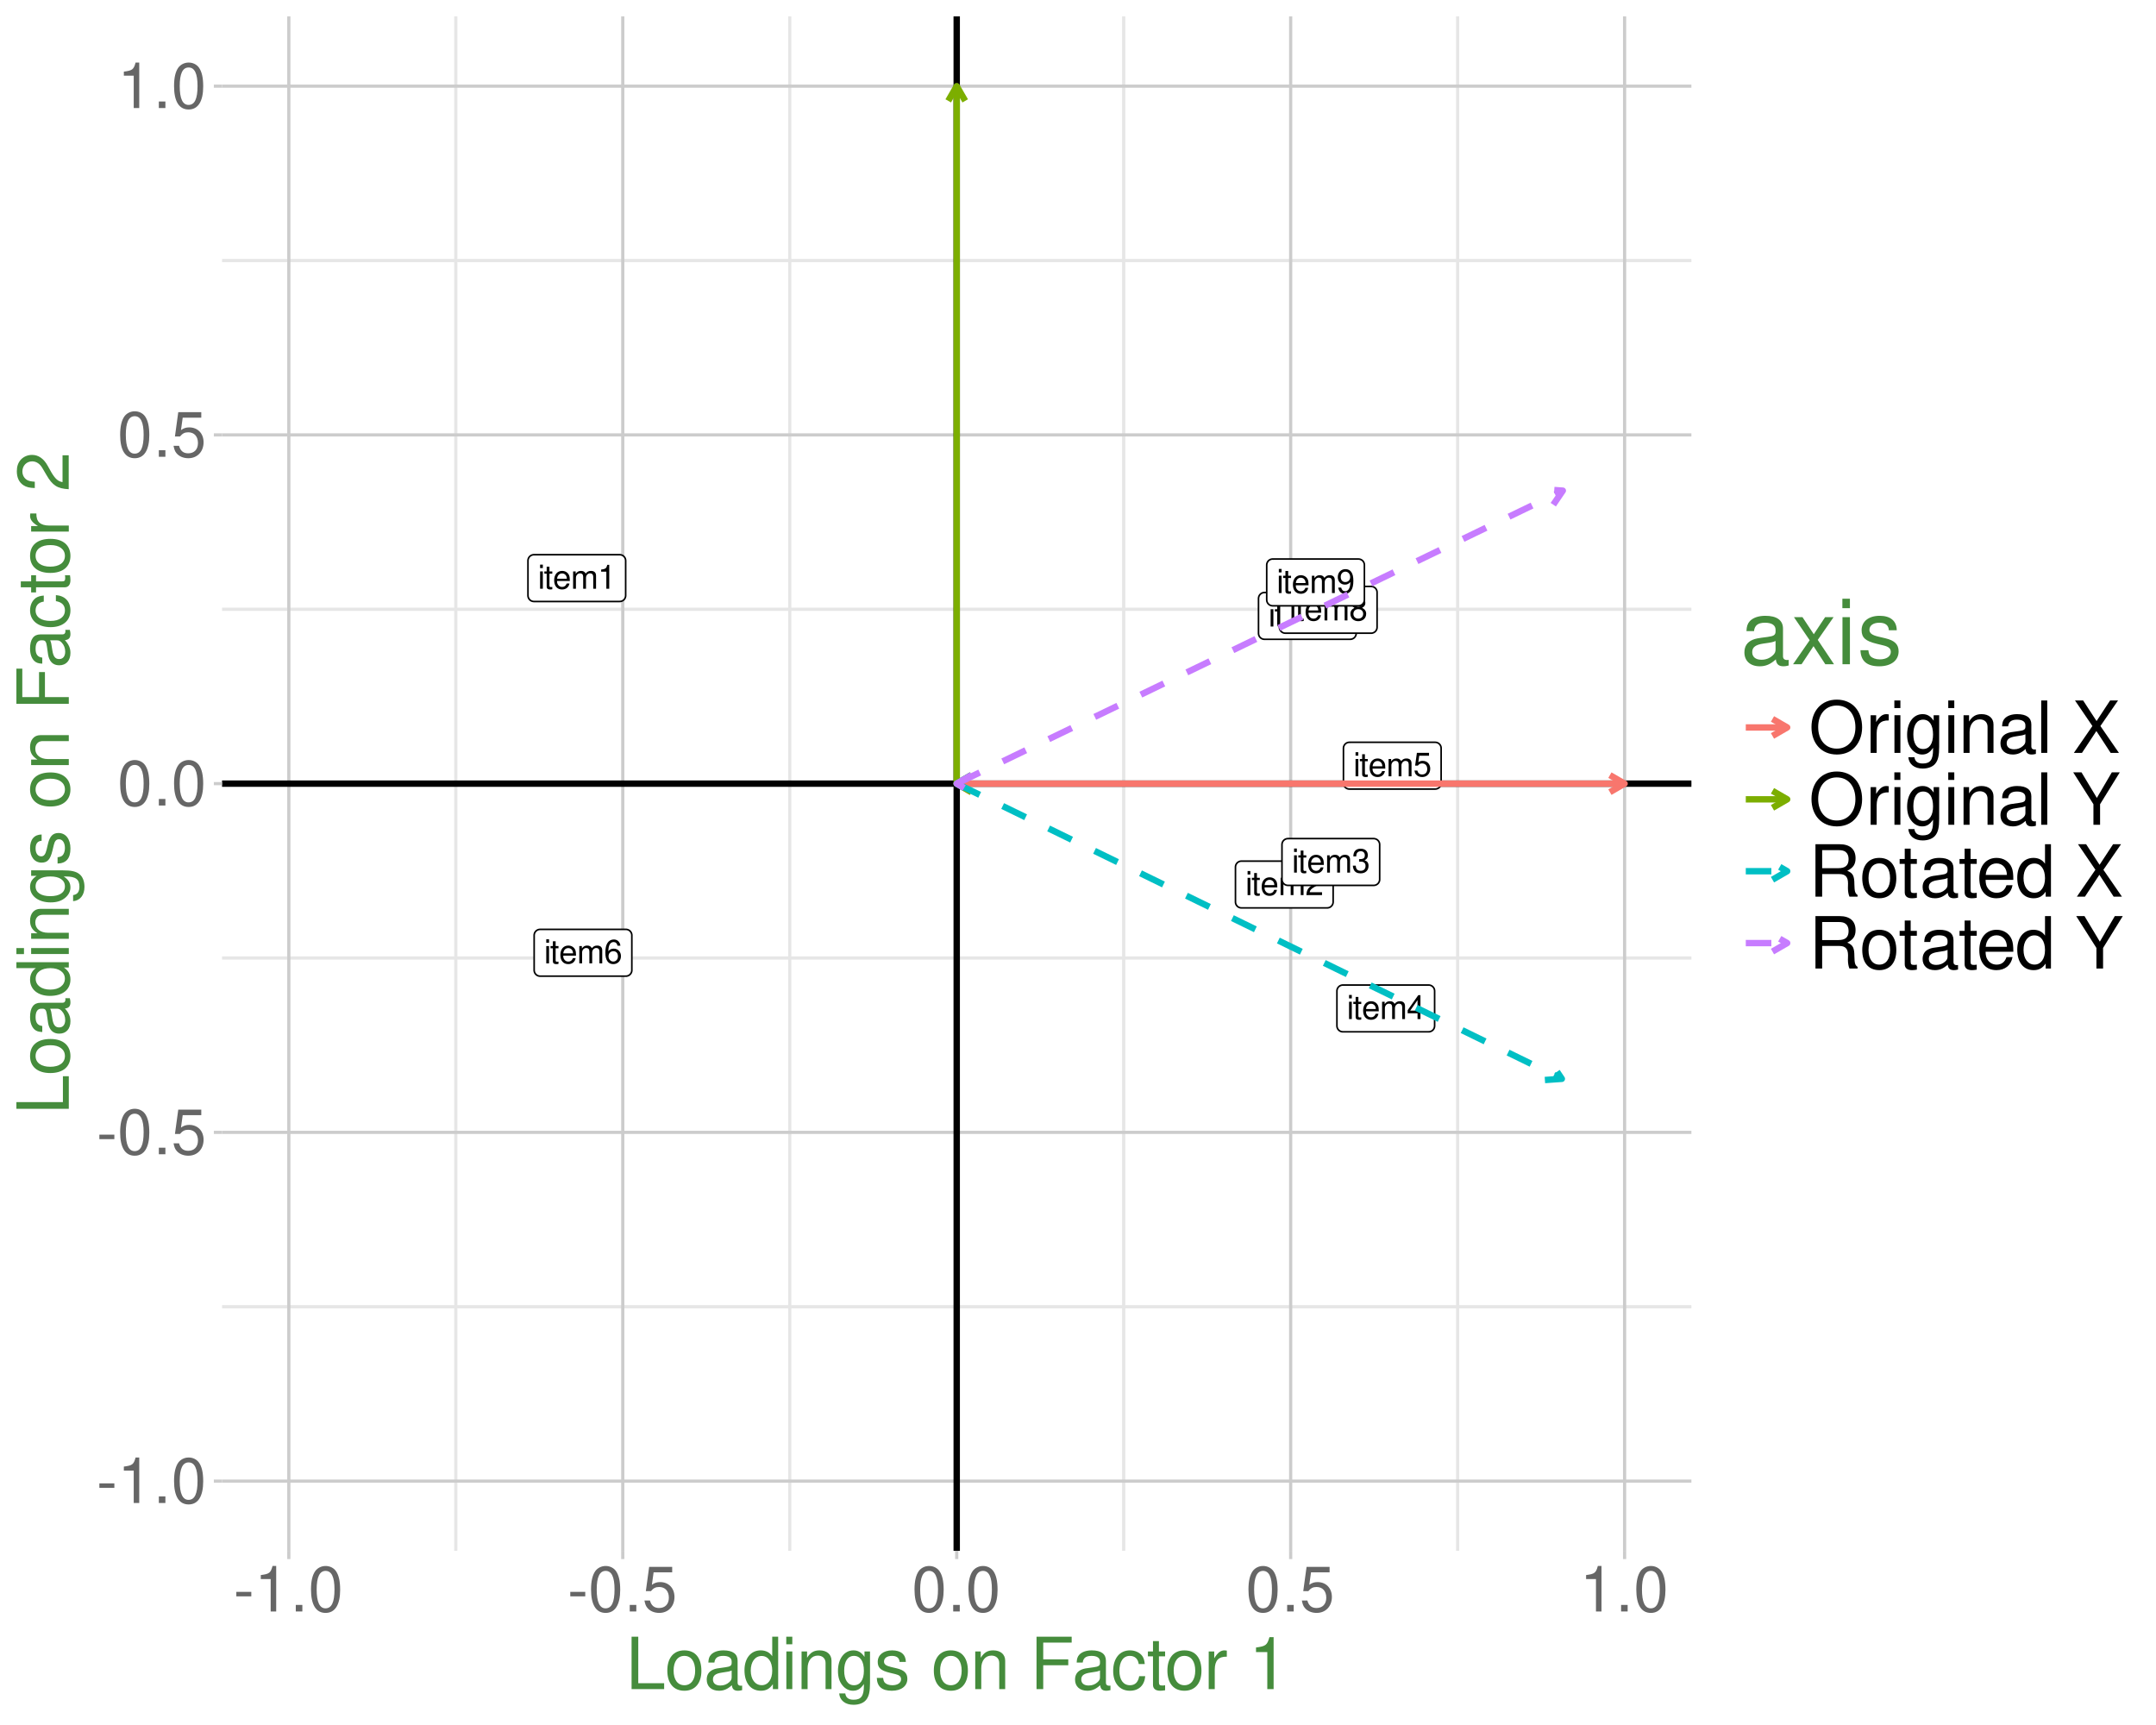 <?xml version="1.0" encoding="UTF-8"?>
<svg xmlns="http://www.w3.org/2000/svg" xmlns:xlink="http://www.w3.org/1999/xlink" width="720" height="576" viewBox="0 0 720 576">
<defs>
<g>
<g id="glyph-0-0">
<path d="M 1.656 -5.781 L 0.734 -5.781 L 0.734 0 L 1.656 0 Z M 1.656 -8.047 L 0.734 -8.047 L 0.734 -6.891 L 1.656 -6.891 Z M 1.656 -8.047 "/>
</g>
<g id="glyph-0-1">
<path d="M 2.812 -5.781 L 1.859 -5.781 L 1.859 -7.375 L 0.938 -7.375 L 0.938 -5.781 L 0.156 -5.781 L 0.156 -5.031 L 0.938 -5.031 L 0.938 -0.656 C 0.938 -0.062 1.344 0.25 2.062 0.25 C 2.297 0.25 2.5 0.234 2.812 0.172 L 2.812 -0.594 C 2.672 -0.562 2.547 -0.547 2.359 -0.547 C 1.969 -0.547 1.859 -0.656 1.859 -1.078 L 1.859 -5.031 L 2.812 -5.031 Z M 2.812 -5.781 "/>
</g>
<g id="glyph-0-2">
<path d="M 5.672 -2.578 C 5.672 -3.469 5.594 -4 5.438 -4.438 C 5.062 -5.375 4.172 -5.953 3.094 -5.953 C 1.484 -5.953 0.438 -4.734 0.438 -2.812 C 0.438 -0.906 1.438 0.25 3.078 0.25 C 4.391 0.25 5.312 -0.5 5.547 -1.75 L 4.625 -1.75 C 4.359 -1 3.844 -0.594 3.109 -0.594 C 2.516 -0.594 2.016 -0.859 1.719 -1.344 C 1.484 -1.672 1.406 -2.016 1.406 -2.578 Z M 1.422 -3.344 C 1.5 -4.406 2.156 -5.109 3.078 -5.109 C 4.016 -5.109 4.672 -4.375 4.672 -3.344 Z M 1.422 -3.344 "/>
</g>
<g id="glyph-0-3">
<path d="M 0.766 -5.781 L 0.766 0 L 1.703 0 L 1.703 -3.641 C 1.703 -4.469 2.312 -5.141 3.062 -5.141 C 3.75 -5.141 4.125 -4.734 4.125 -3.984 L 4.125 0 L 5.062 0 L 5.062 -3.641 C 5.062 -4.469 5.672 -5.141 6.422 -5.141 C 7.094 -5.141 7.484 -4.719 7.484 -3.984 L 7.484 0 L 8.422 0 L 8.422 -4.344 C 8.422 -5.375 7.828 -5.953 6.734 -5.953 C 5.969 -5.953 5.5 -5.719 4.953 -5.078 C 4.625 -5.688 4.156 -5.953 3.406 -5.953 C 2.625 -5.953 2.109 -5.672 1.625 -4.969 L 1.625 -5.781 Z M 0.766 -5.781 "/>
</g>
<g id="glyph-0-4">
<path d="M 2.859 -5.688 L 2.859 0 L 3.828 0 L 3.828 -7.984 L 3.188 -7.984 C 2.844 -6.766 2.625 -6.594 1.125 -6.391 L 1.125 -5.688 Z M 2.859 -5.688 "/>
</g>
<g id="glyph-0-5">
<path d="M 5.594 -0.969 L 1.469 -0.969 C 1.562 -1.625 1.922 -2.047 2.891 -2.625 L 3.984 -3.25 C 5.078 -3.859 5.641 -4.672 5.641 -5.656 C 5.641 -6.312 5.375 -6.938 4.922 -7.375 C 4.453 -7.781 3.875 -7.984 3.141 -7.984 C 2.141 -7.984 1.406 -7.641 0.969 -6.953 C 0.703 -6.531 0.578 -6.031 0.547 -5.219 L 1.531 -5.219 C 1.562 -5.766 1.625 -6.094 1.75 -6.359 C 2.016 -6.844 2.516 -7.141 3.109 -7.141 C 3.984 -7.141 4.656 -6.5 4.656 -5.641 C 4.656 -5 4.281 -4.438 3.594 -4.047 L 2.578 -3.453 C 0.938 -2.5 0.469 -1.75 0.375 -0.016 L 5.594 -0.016 Z M 5.594 -0.969 "/>
</g>
<g id="glyph-0-6">
<path d="M 2.438 -3.672 L 2.969 -3.672 C 4.031 -3.672 4.594 -3.188 4.594 -2.219 C 4.594 -1.219 3.984 -0.609 2.984 -0.609 C 1.906 -0.609 1.391 -1.156 1.328 -2.312 L 0.359 -2.312 C 0.391 -1.672 0.516 -1.266 0.703 -0.906 C 1.109 -0.125 1.859 0.25 2.938 0.25 C 4.547 0.25 5.594 -0.719 5.594 -2.234 C 5.594 -3.25 5.203 -3.797 4.266 -4.125 C 5 -4.438 5.359 -4.984 5.359 -5.781 C 5.359 -7.156 4.469 -7.984 2.969 -7.984 C 1.391 -7.984 0.547 -7.109 0.516 -5.406 L 1.484 -5.406 C 1.5 -5.906 1.547 -6.172 1.672 -6.422 C 1.891 -6.875 2.375 -7.141 2.984 -7.141 C 3.844 -7.141 4.359 -6.609 4.359 -5.75 C 4.359 -5.188 4.172 -4.844 3.734 -4.656 C 3.469 -4.547 3.109 -4.5 2.438 -4.5 Z M 2.438 -3.672 "/>
</g>
<g id="glyph-0-7">
<path d="M 3.609 -1.938 L 3.609 0 L 4.578 0 L 4.578 -1.938 L 5.75 -1.938 L 5.75 -2.812 L 4.578 -2.812 L 4.578 -7.984 L 3.859 -7.984 L 0.312 -2.953 L 0.312 -1.938 Z M 3.609 -2.812 L 1.156 -2.812 L 3.609 -6.328 Z M 3.609 -2.812 "/>
</g>
<g id="glyph-0-8">
<path d="M 5.266 -7.828 L 1.219 -7.828 L 0.625 -3.562 L 1.531 -3.562 C 1.984 -4.109 2.359 -4.297 2.969 -4.297 C 4.016 -4.297 4.672 -3.578 4.672 -2.422 C 4.672 -1.297 4.016 -0.609 2.953 -0.609 C 2.109 -0.609 1.594 -1.031 1.359 -1.922 L 0.391 -1.922 C 0.516 -1.281 0.625 -0.969 0.859 -0.688 C 1.297 -0.094 2.094 0.25 2.984 0.25 C 4.562 0.25 5.672 -0.891 5.672 -2.547 C 5.672 -4.094 4.641 -5.156 3.141 -5.156 C 2.578 -5.156 2.141 -5.016 1.688 -4.688 L 2 -6.875 L 5.266 -6.875 Z M 5.266 -7.828 "/>
</g>
<g id="glyph-0-9">
<path d="M 5.5 -5.906 C 5.312 -7.219 4.469 -7.984 3.281 -7.984 C 2.422 -7.984 1.641 -7.562 1.188 -6.844 C 0.688 -6.062 0.469 -5.094 0.469 -3.641 C 0.469 -2.297 0.656 -1.453 1.141 -0.734 C 1.562 -0.094 2.25 0.25 3.109 0.25 C 4.594 0.25 5.672 -0.859 5.672 -2.422 C 5.672 -3.891 4.672 -4.922 3.266 -4.922 C 2.5 -4.922 1.891 -4.641 1.469 -4.047 C 1.484 -6.031 2.094 -7.125 3.219 -7.125 C 3.906 -7.125 4.375 -6.688 4.531 -5.906 Z M 3.141 -4.062 C 4.094 -4.062 4.672 -3.406 4.672 -2.344 C 4.672 -1.344 4.016 -0.609 3.109 -0.609 C 2.203 -0.609 1.531 -1.375 1.531 -2.391 C 1.531 -3.375 2.188 -4.062 3.141 -4.062 Z M 3.141 -4.062 "/>
</g>
<g id="glyph-0-10">
<path d="M 5.75 -7.828 L 0.516 -7.828 L 0.516 -6.875 L 4.734 -6.875 C 2.875 -4.203 2.109 -2.578 1.531 0 L 2.562 0 C 3 -2.5 3.984 -4.656 5.75 -7.016 Z M 5.75 -7.828 "/>
</g>
<g id="glyph-0-11">
<path d="M 4.312 -4.203 C 5.141 -4.703 5.391 -5.109 5.391 -5.859 C 5.391 -7.109 4.438 -7.984 3.031 -7.984 C 1.656 -7.984 0.688 -7.109 0.688 -5.859 C 0.688 -5.109 0.938 -4.719 1.75 -4.203 C 0.844 -3.75 0.406 -3.109 0.406 -2.219 C 0.406 -0.766 1.484 0.25 3.031 0.25 C 4.578 0.25 5.672 -0.766 5.672 -2.219 C 5.672 -3.109 5.219 -3.75 4.312 -4.203 Z M 3.031 -7.125 C 3.859 -7.125 4.391 -6.625 4.391 -5.828 C 4.391 -5.078 3.859 -4.578 3.031 -4.578 C 2.203 -4.578 1.672 -5.078 1.672 -5.859 C 1.672 -6.625 2.203 -7.125 3.031 -7.125 Z M 3.031 -3.766 C 4.016 -3.766 4.672 -3.125 4.672 -2.203 C 4.672 -1.234 4.016 -0.609 3.016 -0.609 C 2.062 -0.609 1.406 -1.266 1.406 -2.188 C 1.406 -3.141 2.062 -3.766 3.031 -3.766 Z M 3.031 -3.766 "/>
</g>
<g id="glyph-0-12">
<path d="M 0.578 -1.828 C 0.766 -0.516 1.609 0.25 2.812 0.25 C 3.672 0.25 4.453 -0.172 4.922 -0.891 C 5.406 -1.672 5.625 -2.641 5.625 -4.094 C 5.625 -5.438 5.422 -6.281 4.953 -7 C 4.531 -7.641 3.844 -7.984 2.984 -7.984 C 1.484 -7.984 0.422 -6.875 0.422 -5.328 C 0.422 -3.859 1.406 -2.812 2.828 -2.812 C 3.562 -2.812 4.125 -3.078 4.625 -3.688 C 4.609 -1.703 3.984 -0.609 2.875 -0.609 C 2.188 -0.609 1.719 -1.047 1.562 -1.828 Z M 2.969 -7.141 C 3.875 -7.141 4.562 -6.375 4.562 -5.344 C 4.562 -4.359 3.906 -3.672 2.938 -3.672 C 2 -3.672 1.406 -4.344 1.406 -5.406 C 1.406 -6.406 2.062 -7.141 2.969 -7.141 Z M 2.969 -7.141 "/>
</g>
<g id="glyph-1-0">
<path d="M 5.969 -6.547 L 0.969 -6.547 L 0.969 -5.047 L 5.969 -5.047 Z M 5.969 -6.547 "/>
</g>
<g id="glyph-1-1">
<path d="M 5.438 -10.812 L 5.438 0 L 7.281 0 L 7.281 -15.188 L 6.062 -15.188 C 5.422 -12.859 5 -12.531 2.141 -12.156 L 2.141 -10.812 Z M 5.438 -10.812 "/>
</g>
<g id="glyph-1-2">
<path d="M 4.016 -2.188 L 1.828 -2.188 L 1.828 0 L 4.016 0 Z M 4.016 -2.188 "/>
</g>
<g id="glyph-1-3">
<path d="M 5.781 -15.188 C 4.391 -15.188 3.125 -14.547 2.359 -13.531 C 1.391 -12.188 0.906 -10.156 0.906 -7.344 C 0.906 -2.219 2.578 0.484 5.781 0.484 C 8.922 0.484 10.641 -2.219 10.641 -7.219 C 10.641 -10.156 10.188 -12.141 9.203 -13.531 C 8.422 -14.578 7.188 -15.188 5.781 -15.188 Z M 5.781 -13.547 C 7.766 -13.547 8.75 -11.516 8.75 -7.391 C 8.75 -3.062 7.797 -1.047 5.734 -1.047 C 3.781 -1.047 2.797 -3.156 2.797 -7.328 C 2.797 -11.516 3.781 -13.547 5.781 -13.547 Z M 5.781 -13.547 "/>
</g>
<g id="glyph-1-4">
<path d="M 10 -14.891 L 2.312 -14.891 L 1.203 -6.781 L 2.891 -6.781 C 3.766 -7.812 4.469 -8.172 5.656 -8.172 C 7.641 -8.172 8.891 -6.797 8.891 -4.594 C 8.891 -2.453 7.641 -1.156 5.625 -1.156 C 4.016 -1.156 3.031 -1.969 2.578 -3.656 L 0.734 -3.656 C 0.984 -2.438 1.203 -1.844 1.641 -1.297 C 2.484 -0.172 3.984 0.484 5.672 0.484 C 8.672 0.484 10.766 -1.703 10.766 -4.844 C 10.766 -7.797 8.812 -9.812 5.969 -9.812 C 4.906 -9.812 4.078 -9.531 3.219 -8.906 L 3.797 -13.062 L 10 -13.062 Z M 10 -14.891 "/>
</g>
<g id="glyph-2-0">
<path d="M 4.156 -17.5 L 1.922 -17.5 L 1.922 0 L 12.797 0 L 12.797 -1.969 L 4.156 -1.969 Z M 4.156 -17.5 "/>
</g>
<g id="glyph-2-1">
<path d="M 6.531 -12.938 C 2.969 -12.938 0.859 -10.422 0.859 -6.188 C 0.859 -1.938 2.969 0.547 6.547 0.547 C 10.109 0.547 12.234 -1.969 12.234 -6.094 C 12.234 -10.469 10.172 -12.938 6.531 -12.938 Z M 6.547 -11.094 C 8.812 -11.094 10.156 -9.234 10.156 -6.125 C 10.156 -3.141 8.766 -1.297 6.547 -1.297 C 4.312 -1.297 2.953 -3.141 2.953 -6.188 C 2.953 -9.234 4.312 -11.094 6.547 -11.094 Z M 6.547 -11.094 "/>
</g>
<g id="glyph-2-2">
<path d="M 12.844 -1.172 C 12.625 -1.125 12.531 -1.125 12.406 -1.125 C 11.719 -1.125 11.328 -1.484 11.328 -2.109 L 11.328 -9.5 C 11.328 -11.734 9.703 -12.938 6.594 -12.938 C 4.75 -12.938 3.281 -12.406 2.422 -11.469 C 1.844 -10.828 1.609 -10.109 1.562 -8.859 L 3.578 -8.859 C 3.75 -10.391 4.656 -11.094 6.531 -11.094 C 8.359 -11.094 9.344 -10.422 9.344 -9.219 L 9.344 -8.688 C 9.312 -7.828 8.875 -7.516 7.25 -7.297 C 4.422 -6.938 3.984 -6.844 3.219 -6.531 C 1.75 -5.906 1.016 -4.797 1.016 -3.172 C 1.016 -0.891 2.594 0.547 5.141 0.547 C 6.719 0.547 7.984 0 9.406 -1.297 C 9.547 0 10.172 0.547 11.469 0.547 C 11.906 0.547 12.172 0.5 12.844 0.344 Z M 9.344 -3.953 C 9.344 -3.281 9.141 -2.875 8.547 -2.328 C 7.734 -1.578 6.75 -1.203 5.562 -1.203 C 4.016 -1.203 3.094 -1.938 3.094 -3.219 C 3.094 -4.531 3.953 -5.203 6.125 -5.516 C 8.25 -5.812 8.656 -5.906 9.344 -6.219 Z M 9.344 -3.953 "/>
</g>
<g id="glyph-2-3">
<path d="M 11.875 -17.5 L 9.891 -17.5 L 9.891 -10.984 C 9.047 -12.266 7.703 -12.938 6.031 -12.938 C 2.766 -12.938 0.625 -10.312 0.625 -6.312 C 0.625 -2.062 2.688 0.547 6.094 0.547 C 7.828 0.547 9.031 -0.094 10.109 -1.656 L 10.109 0 L 11.875 0 Z M 6.359 -11.062 C 8.516 -11.062 9.891 -9.172 9.891 -6.141 C 9.891 -3.234 8.5 -1.312 6.391 -1.312 C 4.172 -1.312 2.719 -3.266 2.719 -6.188 C 2.719 -9.125 4.172 -11.062 6.359 -11.062 Z M 6.359 -11.062 "/>
</g>
<g id="glyph-2-4">
<path d="M 3.594 -12.578 L 1.609 -12.578 L 1.609 0 L 3.594 0 Z M 3.594 -17.5 L 1.578 -17.5 L 1.578 -14.969 L 3.594 -14.969 Z M 3.594 -17.5 "/>
</g>
<g id="glyph-2-5">
<path d="M 1.688 -12.578 L 1.688 0 L 3.703 0 L 3.703 -6.938 C 3.703 -9.5 5.047 -11.188 7.109 -11.188 C 8.688 -11.188 9.703 -10.219 9.703 -8.719 L 9.703 0 L 11.688 0 L 11.688 -9.5 C 11.688 -11.594 10.125 -12.938 7.703 -12.938 C 5.828 -12.938 4.625 -12.219 3.531 -10.469 L 3.531 -12.578 Z M 1.688 -12.578 "/>
</g>
<g id="glyph-2-6">
<path d="M 9.703 -12.578 L 9.703 -10.75 C 8.688 -12.266 7.578 -12.938 6 -12.938 C 2.953 -12.938 0.844 -10.109 0.844 -6.078 C 0.844 -3.953 1.344 -2.422 2.422 -1.156 C 3.359 -0.047 4.562 0.547 5.859 0.547 C 7.375 0.547 8.453 -0.125 9.5 -1.703 L 9.5 -1.062 C 9.5 2.297 8.562 3.547 6.078 3.547 C 4.375 3.547 3.484 2.875 3.281 1.438 L 1.25 1.438 C 1.438 3.766 3.281 5.234 6.031 5.234 C 7.875 5.234 9.406 4.625 10.219 3.625 C 11.188 2.453 11.547 0.891 11.547 -2.062 L 11.547 -12.578 Z M 6.188 -11.094 C 8.297 -11.094 9.5 -9.312 9.5 -6.125 C 9.5 -3.078 8.281 -1.297 6.188 -1.297 C 4.125 -1.297 2.922 -3.094 2.922 -6.188 C 2.922 -9.266 4.125 -11.094 6.188 -11.094 Z M 6.188 -11.094 "/>
</g>
<g id="glyph-2-7">
<path d="M 10.516 -9.078 C 10.484 -11.547 8.859 -12.938 5.953 -12.938 C 3.031 -12.938 1.125 -11.422 1.125 -9.094 C 1.125 -7.125 2.141 -6.188 5.109 -5.469 L 6.984 -5.016 C 8.375 -4.688 8.922 -4.172 8.922 -3.281 C 8.922 -2.094 7.75 -1.297 6 -1.297 C 4.922 -1.297 4.016 -1.609 3.5 -2.141 C 3.188 -2.5 3.047 -2.859 2.922 -3.75 L 0.812 -3.75 C 0.906 -0.844 2.547 0.547 5.828 0.547 C 9 0.547 11.016 -1.016 11.016 -3.438 C 11.016 -5.297 9.953 -6.344 7.469 -6.938 L 5.547 -7.391 C 3.906 -7.781 3.219 -8.297 3.219 -9.188 C 3.219 -10.375 4.25 -11.094 5.875 -11.094 C 7.484 -11.094 8.359 -10.391 8.406 -9.078 Z M 10.516 -9.078 "/>
</g>
<g id="glyph-2-8">
</g>
<g id="glyph-2-9">
<path d="M 4.391 -7.969 L 12.75 -7.969 L 12.75 -9.938 L 4.391 -9.938 L 4.391 -15.531 L 13.891 -15.531 L 13.891 -17.5 L 2.156 -17.5 L 2.156 0 L 4.391 0 Z M 4.391 -7.969 "/>
</g>
<g id="glyph-2-10">
<path d="M 11.297 -8.359 C 11.203 -9.578 10.938 -10.375 10.469 -11.062 C 9.594 -12.234 8.094 -12.938 6.344 -12.938 C 2.922 -12.938 0.75 -10.25 0.75 -6.078 C 0.75 -2.016 2.906 0.547 6.312 0.547 C 9.312 0.547 11.203 -1.25 11.453 -4.312 L 9.438 -4.312 C 9.094 -2.297 8.062 -1.297 6.359 -1.297 C 4.156 -1.297 2.828 -3.094 2.828 -6.078 C 2.828 -9.219 4.125 -11.094 6.312 -11.094 C 7.984 -11.094 9.047 -10.109 9.281 -8.359 Z M 11.297 -8.359 "/>
</g>
<g id="glyph-2-11">
<path d="M 6.094 -12.578 L 4.031 -12.578 L 4.031 -16.031 L 2.047 -16.031 L 2.047 -12.578 L 0.344 -12.578 L 0.344 -10.938 L 2.047 -10.938 L 2.047 -1.438 C 2.047 -0.141 2.906 0.547 4.469 0.547 C 4.984 0.547 5.422 0.5 6.094 0.391 L 6.094 -1.297 C 5.812 -1.219 5.547 -1.203 5.141 -1.203 C 4.266 -1.203 4.031 -1.438 4.031 -2.328 L 4.031 -10.938 L 6.094 -10.938 Z M 6.094 -12.578 "/>
</g>
<g id="glyph-2-12">
<path d="M 1.656 -12.578 L 1.656 0 L 3.672 0 L 3.672 -6.531 C 3.703 -9.547 4.938 -10.891 7.703 -10.828 L 7.703 -12.859 C 7.375 -12.906 7.172 -12.938 6.938 -12.938 C 5.641 -12.938 4.656 -12.172 3.5 -10.297 L 3.5 -12.578 Z M 1.656 -12.578 "/>
</g>
<g id="glyph-2-13">
<path d="M 6.219 -12.359 L 6.219 0 L 8.328 0 L 8.328 -17.359 L 6.938 -17.359 C 6.188 -14.688 5.719 -14.328 2.453 -13.891 L 2.453 -12.359 Z M 6.219 -12.359 "/>
</g>
<g id="glyph-2-14">
<path d="M 9.344 -17.781 C 4.312 -17.781 0.906 -14.094 0.906 -8.609 C 0.906 -3.125 4.297 0.547 9.359 0.547 C 11.5 0.547 13.375 -0.094 14.781 -1.297 C 16.688 -2.906 17.812 -5.609 17.812 -8.469 C 17.812 -14.109 14.469 -17.781 9.344 -17.781 Z M 9.344 -15.812 C 13.125 -15.812 15.578 -12.953 15.578 -8.516 C 15.578 -4.297 13.062 -1.422 9.359 -1.422 C 5.609 -1.422 3.141 -4.297 3.141 -8.609 C 3.141 -12.938 5.609 -15.812 9.344 -15.812 Z M 9.344 -15.812 "/>
</g>
<g id="glyph-2-15">
<path d="M 3.641 -17.5 L 1.625 -17.5 L 1.625 0 L 3.641 0 Z M 3.641 -17.5 "/>
</g>
<g id="glyph-2-16">
<path d="M 9.391 -8.969 L 15.281 -17.5 L 12.625 -17.5 L 8.109 -10.625 L 3.625 -17.5 L 0.906 -17.5 L 6.719 -8.969 L 0.531 0 L 3.234 0 L 8.047 -7.297 L 12.812 0 L 15.578 0 Z M 9.391 -8.969 "/>
</g>
<g id="glyph-2-17">
<path d="M 9.281 -6.859 L 15.859 -17.5 L 13.203 -17.5 L 8.203 -8.969 L 3.078 -17.5 L 0.312 -17.5 L 7.062 -6.859 L 7.062 0 L 9.281 0 Z M 9.281 -6.859 "/>
</g>
<g id="glyph-2-18">
<path d="M 4.469 -7.531 L 10.219 -7.531 C 12.219 -7.531 13.109 -6.578 13.109 -4.422 L 13.078 -2.859 C 13.078 -1.781 13.266 -0.719 13.578 0 L 16.297 0 L 16.297 -0.547 C 15.453 -1.125 15.281 -1.75 15.234 -4.078 C 15.219 -6.953 14.766 -7.828 12.859 -8.641 C 14.828 -9.625 15.625 -10.797 15.625 -12.812 C 15.625 -15.844 13.75 -17.5 10.297 -17.5 L 2.234 -17.5 L 2.234 0 L 4.469 0 Z M 4.469 -9.5 L 4.469 -15.531 L 9.859 -15.531 C 11.109 -15.531 11.828 -15.344 12.391 -14.859 C 12.984 -14.359 13.297 -13.562 13.297 -12.531 C 13.297 -10.438 12.234 -9.5 9.859 -9.5 Z M 4.469 -9.5 "/>
</g>
<g id="glyph-2-19">
<path d="M 12.312 -5.609 C 12.312 -7.531 12.172 -8.688 11.812 -9.625 C 10.984 -11.688 9.078 -12.938 6.719 -12.938 C 3.219 -12.938 0.953 -10.266 0.953 -6.125 C 0.953 -1.969 3.125 0.547 6.672 0.547 C 9.547 0.547 11.547 -1.078 12.047 -3.812 L 10.031 -3.812 C 9.484 -2.156 8.359 -1.297 6.75 -1.297 C 5.469 -1.297 4.391 -1.875 3.719 -2.922 C 3.234 -3.641 3.078 -4.375 3.047 -5.609 Z M 3.094 -7.25 C 3.266 -9.578 4.688 -11.094 6.703 -11.094 C 8.734 -11.094 10.156 -9.5 10.156 -7.25 Z M 3.094 -7.25 "/>
</g>
<g id="glyph-3-0">
<path d="M -17.5 -4.156 L -17.5 -1.922 L 0 -1.922 L 0 -12.797 L -1.969 -12.797 L -1.969 -4.156 Z M -17.5 -4.156 "/>
</g>
<g id="glyph-3-1">
<path d="M -12.938 -6.531 C -12.938 -2.969 -10.422 -0.859 -6.188 -0.859 C -1.938 -0.859 0.547 -2.969 0.547 -6.547 C 0.547 -10.109 -1.969 -12.234 -6.094 -12.234 C -10.469 -12.234 -12.938 -10.172 -12.938 -6.531 Z M -11.094 -6.547 C -11.094 -8.812 -9.234 -10.156 -6.125 -10.156 C -3.141 -10.156 -1.297 -8.766 -1.297 -6.547 C -1.297 -4.312 -3.141 -2.953 -6.188 -2.953 C -9.234 -2.953 -11.094 -4.312 -11.094 -6.547 Z M -11.094 -6.547 "/>
</g>
<g id="glyph-3-2">
<path d="M -1.172 -12.844 C -1.125 -12.625 -1.125 -12.531 -1.125 -12.406 C -1.125 -11.719 -1.484 -11.328 -2.109 -11.328 L -9.5 -11.328 C -11.734 -11.328 -12.938 -9.703 -12.938 -6.594 C -12.938 -4.75 -12.406 -3.281 -11.469 -2.422 C -10.828 -1.844 -10.109 -1.609 -8.859 -1.562 L -8.859 -3.578 C -10.391 -3.75 -11.094 -4.656 -11.094 -6.531 C -11.094 -8.359 -10.422 -9.344 -9.219 -9.344 L -8.688 -9.344 C -7.828 -9.312 -7.516 -8.875 -7.297 -7.25 C -6.938 -4.422 -6.844 -3.984 -6.531 -3.219 C -5.906 -1.75 -4.797 -1.016 -3.172 -1.016 C -0.891 -1.016 0.547 -2.594 0.547 -5.141 C 0.547 -6.719 0 -7.984 -1.297 -9.406 C 0 -9.547 0.547 -10.172 0.547 -11.469 C 0.547 -11.906 0.5 -12.172 0.344 -12.844 Z M -3.953 -9.344 C -3.281 -9.344 -2.875 -9.141 -2.328 -8.547 C -1.578 -7.734 -1.203 -6.75 -1.203 -5.562 C -1.203 -4.016 -1.938 -3.094 -3.219 -3.094 C -4.531 -3.094 -5.203 -3.953 -5.516 -6.125 C -5.812 -8.25 -5.906 -8.656 -6.219 -9.344 Z M -3.953 -9.344 "/>
</g>
<g id="glyph-3-3">
<path d="M -17.5 -11.875 L -17.5 -9.891 L -10.984 -9.891 C -12.266 -9.047 -12.938 -7.703 -12.938 -6.031 C -12.938 -2.766 -10.312 -0.625 -6.312 -0.625 C -2.062 -0.625 0.547 -2.688 0.547 -6.094 C 0.547 -7.828 -0.094 -9.031 -1.656 -10.109 L 0 -10.109 L 0 -11.875 Z M -11.062 -6.359 C -11.062 -8.516 -9.172 -9.891 -6.141 -9.891 C -3.234 -9.891 -1.312 -8.5 -1.312 -6.391 C -1.312 -4.172 -3.266 -2.719 -6.188 -2.719 C -9.125 -2.719 -11.062 -4.172 -11.062 -6.359 Z M -11.062 -6.359 "/>
</g>
<g id="glyph-3-4">
<path d="M -12.578 -3.594 L -12.578 -1.609 L 0 -1.609 L 0 -3.594 Z M -17.5 -3.594 L -17.5 -1.578 L -14.969 -1.578 L -14.969 -3.594 Z M -17.5 -3.594 "/>
</g>
<g id="glyph-3-5">
<path d="M -12.578 -1.688 L 0 -1.688 L 0 -3.703 L -6.938 -3.703 C -9.5 -3.703 -11.188 -5.047 -11.188 -7.109 C -11.188 -8.688 -10.219 -9.703 -8.719 -9.703 L 0 -9.703 L 0 -11.688 L -9.5 -11.688 C -11.594 -11.688 -12.938 -10.125 -12.938 -7.703 C -12.938 -5.828 -12.219 -4.625 -10.469 -3.531 L -12.578 -3.531 Z M -12.578 -1.688 "/>
</g>
<g id="glyph-3-6">
<path d="M -12.578 -9.703 L -10.75 -9.703 C -12.266 -8.688 -12.938 -7.578 -12.938 -6 C -12.938 -2.953 -10.109 -0.844 -6.078 -0.844 C -3.953 -0.844 -2.422 -1.344 -1.156 -2.422 C -0.047 -3.359 0.547 -4.562 0.547 -5.859 C 0.547 -7.375 -0.125 -8.453 -1.703 -9.5 L -1.062 -9.5 C 2.297 -9.5 3.547 -8.562 3.547 -6.078 C 3.547 -4.375 2.875 -3.484 1.438 -3.281 L 1.438 -1.25 C 3.766 -1.438 5.234 -3.281 5.234 -6.031 C 5.234 -7.875 4.625 -9.406 3.625 -10.219 C 2.453 -11.188 0.891 -11.547 -2.062 -11.547 L -12.578 -11.547 Z M -11.094 -6.188 C -11.094 -8.297 -9.312 -9.5 -6.125 -9.5 C -3.078 -9.5 -1.297 -8.281 -1.297 -6.188 C -1.297 -4.125 -3.094 -2.922 -6.188 -2.922 C -9.266 -2.922 -11.094 -4.125 -11.094 -6.188 Z M -11.094 -6.188 "/>
</g>
<g id="glyph-3-7">
<path d="M -9.078 -10.516 C -11.547 -10.484 -12.938 -8.859 -12.938 -5.953 C -12.938 -3.031 -11.422 -1.125 -9.094 -1.125 C -7.125 -1.125 -6.188 -2.141 -5.469 -5.109 L -5.016 -6.984 C -4.688 -8.375 -4.172 -8.922 -3.281 -8.922 C -2.094 -8.922 -1.297 -7.75 -1.297 -6 C -1.297 -4.922 -1.609 -4.016 -2.141 -3.5 C -2.5 -3.188 -2.859 -3.047 -3.75 -2.922 L -3.75 -0.812 C -0.844 -0.906 0.547 -2.547 0.547 -5.828 C 0.547 -9 -1.016 -11.016 -3.438 -11.016 C -5.297 -11.016 -6.344 -9.953 -6.938 -7.469 L -7.391 -5.547 C -7.781 -3.906 -8.297 -3.219 -9.188 -3.219 C -10.375 -3.219 -11.094 -4.25 -11.094 -5.875 C -11.094 -7.484 -10.391 -8.359 -9.078 -8.406 Z M -9.078 -10.516 "/>
</g>
<g id="glyph-3-8">
</g>
<g id="glyph-3-9">
<path d="M -7.969 -4.391 L -7.969 -12.75 L -9.938 -12.75 L -9.938 -4.391 L -15.531 -4.391 L -15.531 -13.891 L -17.5 -13.891 L -17.5 -2.156 L 0 -2.156 L 0 -4.391 Z M -7.969 -4.391 "/>
</g>
<g id="glyph-3-10">
<path d="M -8.359 -11.297 C -9.578 -11.203 -10.375 -10.938 -11.062 -10.469 C -12.234 -9.594 -12.938 -8.094 -12.938 -6.344 C -12.938 -2.922 -10.25 -0.75 -6.078 -0.75 C -2.016 -0.75 0.547 -2.906 0.547 -6.312 C 0.547 -9.312 -1.25 -11.203 -4.312 -11.453 L -4.312 -9.438 C -2.297 -9.094 -1.297 -8.062 -1.297 -6.359 C -1.297 -4.156 -3.094 -2.828 -6.078 -2.828 C -9.219 -2.828 -11.094 -4.125 -11.094 -6.312 C -11.094 -7.984 -10.109 -9.047 -8.359 -9.281 Z M -8.359 -11.297 "/>
</g>
<g id="glyph-3-11">
<path d="M -12.578 -6.094 L -12.578 -4.031 L -16.031 -4.031 L -16.031 -2.047 L -12.578 -2.047 L -12.578 -0.344 L -10.938 -0.344 L -10.938 -2.047 L -1.438 -2.047 C -0.141 -2.047 0.547 -2.906 0.547 -4.469 C 0.547 -4.984 0.5 -5.422 0.391 -6.094 L -1.297 -6.094 C -1.219 -5.812 -1.203 -5.547 -1.203 -5.141 C -1.203 -4.266 -1.438 -4.031 -2.328 -4.031 L -10.938 -4.031 L -10.938 -6.094 Z M -12.578 -6.094 "/>
</g>
<g id="glyph-3-12">
<path d="M -12.578 -1.656 L 0 -1.656 L 0 -3.672 L -6.531 -3.672 C -9.547 -3.703 -10.891 -4.938 -10.828 -7.703 L -12.859 -7.703 C -12.906 -7.375 -12.938 -7.172 -12.938 -6.938 C -12.938 -5.641 -12.172 -4.656 -10.297 -3.5 L -12.578 -3.5 Z M -12.578 -1.656 "/>
</g>
<g id="glyph-3-13">
<path d="M -2.094 -12.141 L -2.094 -3.188 C -3.531 -3.406 -4.438 -4.172 -5.719 -6.266 L -7.062 -8.656 C -8.375 -11.047 -10.156 -12.266 -12.281 -12.266 C -13.734 -12.266 -15.078 -11.688 -16.016 -10.688 C -16.922 -9.672 -17.359 -8.422 -17.359 -6.812 C -17.359 -4.656 -16.578 -3.047 -15.094 -2.109 C -14.188 -1.516 -13.109 -1.25 -11.359 -1.203 L -11.359 -3.312 C -12.531 -3.391 -13.219 -3.531 -13.797 -3.812 C -14.859 -4.375 -15.5 -5.469 -15.5 -6.75 C -15.5 -8.656 -14.109 -10.109 -12.234 -10.109 C -10.844 -10.109 -9.641 -9.312 -8.781 -7.797 L -7.484 -5.594 C -5.453 -2.047 -3.812 -1.016 -0.031 -0.812 L -0.031 -12.141 Z M -2.094 -12.141 "/>
</g>
<g id="glyph-4-0">
<path d="M 16.047 -1.469 C 15.781 -1.406 15.656 -1.406 15.516 -1.406 C 14.641 -1.406 14.156 -1.859 14.156 -2.641 L 14.156 -11.875 C 14.156 -14.672 12.125 -16.172 8.25 -16.172 C 5.938 -16.172 4.109 -15.516 3.031 -14.344 C 2.312 -13.531 2.016 -12.625 1.953 -11.062 L 4.469 -11.062 C 4.688 -12.984 5.812 -13.859 8.156 -13.859 C 10.438 -13.859 11.672 -13.016 11.672 -11.516 L 11.672 -10.859 C 11.641 -9.781 11.094 -9.391 9.062 -9.125 C 5.516 -8.672 4.984 -8.547 4.016 -8.156 C 2.188 -7.375 1.266 -6 1.266 -3.953 C 1.266 -1.109 3.234 0.688 6.422 0.688 C 8.406 0.688 9.984 0 11.766 -1.625 C 11.938 0 12.719 0.688 14.344 0.688 C 14.875 0.688 15.203 0.625 16.047 0.422 Z M 11.672 -4.953 C 11.672 -4.109 11.438 -3.594 10.688 -2.906 C 9.656 -1.984 8.438 -1.5 6.953 -1.5 C 5.016 -1.5 3.875 -2.438 3.875 -4.016 C 3.875 -5.672 4.953 -6.516 7.656 -6.906 C 10.312 -7.266 10.828 -7.375 11.672 -7.766 Z M 11.672 -4.953 "/>
</g>
<g id="glyph-4-1">
<path d="M 8.766 -8.125 L 14.047 -15.719 L 11.219 -15.719 L 7.438 -10.016 L 3.656 -15.719 L 0.812 -15.719 L 6.062 -8.016 L 0.516 0 L 3.359 0 L 7.344 -6.031 L 11.281 0 L 14.188 0 Z M 8.766 -8.125 "/>
</g>
<g id="glyph-4-2">
<path d="M 4.5 -15.719 L 2.016 -15.719 L 2.016 0 L 4.5 0 Z M 4.5 -21.875 L 1.984 -21.875 L 1.984 -18.719 L 4.5 -18.719 Z M 4.5 -21.875 "/>
</g>
<g id="glyph-4-3">
<path d="M 13.141 -11.344 C 13.109 -14.438 11.062 -16.172 7.438 -16.172 C 3.781 -16.172 1.406 -14.281 1.406 -11.375 C 1.406 -8.906 2.672 -7.734 6.391 -6.844 L 8.734 -6.266 C 10.469 -5.844 11.156 -5.219 11.156 -4.109 C 11.156 -2.609 9.688 -1.625 7.5 -1.625 C 6.156 -1.625 5.016 -2.016 4.375 -2.672 C 3.984 -3.125 3.812 -3.562 3.656 -4.688 L 1.016 -4.688 C 1.141 -1.047 3.188 0.688 7.297 0.688 C 11.25 0.688 13.766 -1.266 13.766 -4.297 C 13.766 -6.625 12.453 -7.922 9.328 -8.672 L 6.938 -9.234 C 4.891 -9.719 4.016 -10.375 4.016 -11.484 C 4.016 -12.953 5.312 -13.859 7.344 -13.859 C 9.359 -13.859 10.438 -12.984 10.5 -11.344 Z M 13.141 -11.344 "/>
</g>
</g>
<clipPath id="clip-0">
<path clip-rule="nonzero" d="M 74.152 5.48 L 564.844 5.48 L 564.844 517.852 L 74.152 517.852 Z M 74.152 5.48 "/>
</clipPath>
<clipPath id="clip-1">
<path clip-rule="nonzero" d="M 74.152 435 L 564.844 435 L 564.844 437 L 74.152 437 Z M 74.152 435 "/>
</clipPath>
<clipPath id="clip-2">
<path clip-rule="nonzero" d="M 74.152 319 L 564.844 319 L 564.844 321 L 74.152 321 Z M 74.152 319 "/>
</clipPath>
<clipPath id="clip-3">
<path clip-rule="nonzero" d="M 74.152 202 L 564.844 202 L 564.844 204 L 74.152 204 Z M 74.152 202 "/>
</clipPath>
<clipPath id="clip-4">
<path clip-rule="nonzero" d="M 74.152 86 L 564.844 86 L 564.844 88 L 74.152 88 Z M 74.152 86 "/>
</clipPath>
<clipPath id="clip-5">
<path clip-rule="nonzero" d="M 151 5.48 L 153 5.48 L 153 517.852 L 151 517.852 Z M 151 5.48 "/>
</clipPath>
<clipPath id="clip-6">
<path clip-rule="nonzero" d="M 263 5.48 L 265 5.48 L 265 517.852 L 263 517.852 Z M 263 5.48 "/>
</clipPath>
<clipPath id="clip-7">
<path clip-rule="nonzero" d="M 374 5.48 L 376 5.48 L 376 517.852 L 374 517.852 Z M 374 5.48 "/>
</clipPath>
<clipPath id="clip-8">
<path clip-rule="nonzero" d="M 486 5.48 L 488 5.48 L 488 517.852 L 486 517.852 Z M 486 5.48 "/>
</clipPath>
<clipPath id="clip-9">
<path clip-rule="nonzero" d="M 74.152 494 L 564.844 494 L 564.844 496 L 74.152 496 Z M 74.152 494 "/>
</clipPath>
<clipPath id="clip-10">
<path clip-rule="nonzero" d="M 74.152 377 L 564.844 377 L 564.844 379 L 74.152 379 Z M 74.152 377 "/>
</clipPath>
<clipPath id="clip-11">
<path clip-rule="nonzero" d="M 74.152 261 L 564.844 261 L 564.844 263 L 74.152 263 Z M 74.152 261 "/>
</clipPath>
<clipPath id="clip-12">
<path clip-rule="nonzero" d="M 74.152 144 L 564.844 144 L 564.844 146 L 74.152 146 Z M 74.152 144 "/>
</clipPath>
<clipPath id="clip-13">
<path clip-rule="nonzero" d="M 74.152 28 L 564.844 28 L 564.844 30 L 74.152 30 Z M 74.152 28 "/>
</clipPath>
<clipPath id="clip-14">
<path clip-rule="nonzero" d="M 95 5.48 L 97 5.48 L 97 517.852 L 95 517.852 Z M 95 5.48 "/>
</clipPath>
<clipPath id="clip-15">
<path clip-rule="nonzero" d="M 207 5.48 L 209 5.48 L 209 517.852 L 207 517.852 Z M 207 5.48 "/>
</clipPath>
<clipPath id="clip-16">
<path clip-rule="nonzero" d="M 318 5.48 L 321 5.48 L 321 517.852 L 318 517.852 Z M 318 5.48 "/>
</clipPath>
<clipPath id="clip-17">
<path clip-rule="nonzero" d="M 430 5.48 L 432 5.48 L 432 517.852 L 430 517.852 Z M 430 5.48 "/>
</clipPath>
<clipPath id="clip-18">
<path clip-rule="nonzero" d="M 542 5.48 L 544 5.48 L 544 517.852 L 542 517.852 Z M 542 5.48 "/>
</clipPath>
<clipPath id="clip-19">
<path clip-rule="nonzero" d="M 318 5.48 L 321 5.48 L 321 517.852 L 318 517.852 Z M 318 5.48 "/>
</clipPath>
<clipPath id="clip-20">
<path clip-rule="nonzero" d="M 74.152 260 L 564.844 260 L 564.844 263 L 74.152 263 Z M 74.152 260 "/>
</clipPath>
</defs>
<rect x="-72" y="-57.6" width="864" height="691.2" fill="rgb(100%, 100%, 100%)" fill-opacity="1"/>
<path fill="none" stroke-width="1.067" stroke-linecap="round" stroke-linejoin="round" stroke="rgb(100%, 100%, 100%)" stroke-opacity="1" stroke-miterlimit="10" d="M 0 576 L 720 576 L 720 0 L 0 0 Z M 0 576 "/>
<g clip-path="url(#clip-0)">
<path fill-rule="nonzero" fill="rgb(100%, 100%, 100%)" fill-opacity="1" stroke-width="1.067" stroke-linecap="round" stroke-linejoin="round" stroke="rgb(100%, 100%, 100%)" stroke-opacity="1" stroke-miterlimit="10" d="M 74.152 517.848 L 564.844 517.848 L 564.844 5.477 L 74.152 5.477 Z M 74.152 517.848 "/>
</g>
<g clip-path="url(#clip-1)">
<path fill="none" stroke-width="1.067" stroke-linecap="butt" stroke-linejoin="round" stroke="rgb(90.196%, 90.196%, 90.196%)" stroke-opacity="1" stroke-miterlimit="10" d="M 74.152 436.336 L 564.844 436.336 "/>
</g>
<g clip-path="url(#clip-2)">
<path fill="none" stroke-width="1.067" stroke-linecap="butt" stroke-linejoin="round" stroke="rgb(90.196%, 90.196%, 90.196%)" stroke-opacity="1" stroke-miterlimit="10" d="M 74.152 319.887 L 564.844 319.887 "/>
</g>
<g clip-path="url(#clip-3)">
<path fill="none" stroke-width="1.067" stroke-linecap="butt" stroke-linejoin="round" stroke="rgb(90.196%, 90.196%, 90.196%)" stroke-opacity="1" stroke-miterlimit="10" d="M 74.152 203.441 L 564.844 203.441 "/>
</g>
<g clip-path="url(#clip-4)">
<path fill="none" stroke-width="1.067" stroke-linecap="butt" stroke-linejoin="round" stroke="rgb(90.196%, 90.196%, 90.196%)" stroke-opacity="1" stroke-miterlimit="10" d="M 74.152 86.992 L 564.844 86.992 "/>
</g>
<g clip-path="url(#clip-5)">
<path fill="none" stroke-width="1.067" stroke-linecap="butt" stroke-linejoin="round" stroke="rgb(90.196%, 90.196%, 90.196%)" stroke-opacity="1" stroke-miterlimit="10" d="M 152.215 517.848 L 152.215 5.48 "/>
</g>
<g clip-path="url(#clip-6)">
<path fill="none" stroke-width="1.067" stroke-linecap="butt" stroke-linejoin="round" stroke="rgb(90.196%, 90.196%, 90.196%)" stroke-opacity="1" stroke-miterlimit="10" d="M 263.738 517.848 L 263.738 5.48 "/>
</g>
<g clip-path="url(#clip-7)">
<path fill="none" stroke-width="1.067" stroke-linecap="butt" stroke-linejoin="round" stroke="rgb(90.196%, 90.196%, 90.196%)" stroke-opacity="1" stroke-miterlimit="10" d="M 375.258 517.848 L 375.258 5.48 "/>
</g>
<g clip-path="url(#clip-8)">
<path fill="none" stroke-width="1.067" stroke-linecap="butt" stroke-linejoin="round" stroke="rgb(90.196%, 90.196%, 90.196%)" stroke-opacity="1" stroke-miterlimit="10" d="M 486.777 517.848 L 486.777 5.48 "/>
</g>
<g clip-path="url(#clip-9)">
<path fill="none" stroke-width="1.067" stroke-linecap="butt" stroke-linejoin="round" stroke="rgb(80%, 80%, 80%)" stroke-opacity="1" stroke-miterlimit="10" d="M 74.152 494.559 L 564.844 494.559 "/>
</g>
<g clip-path="url(#clip-10)">
<path fill="none" stroke-width="1.067" stroke-linecap="butt" stroke-linejoin="round" stroke="rgb(80%, 80%, 80%)" stroke-opacity="1" stroke-miterlimit="10" d="M 74.152 378.113 L 564.844 378.113 "/>
</g>
<g clip-path="url(#clip-11)">
<path fill="none" stroke-width="1.067" stroke-linecap="butt" stroke-linejoin="round" stroke="rgb(80%, 80%, 80%)" stroke-opacity="1" stroke-miterlimit="10" d="M 74.152 261.664 L 564.844 261.664 "/>
</g>
<g clip-path="url(#clip-12)">
<path fill="none" stroke-width="1.067" stroke-linecap="butt" stroke-linejoin="round" stroke="rgb(80%, 80%, 80%)" stroke-opacity="1" stroke-miterlimit="10" d="M 74.152 145.215 L 564.844 145.215 "/>
</g>
<g clip-path="url(#clip-13)">
<path fill="none" stroke-width="1.067" stroke-linecap="butt" stroke-linejoin="round" stroke="rgb(80%, 80%, 80%)" stroke-opacity="1" stroke-miterlimit="10" d="M 74.152 28.77 L 564.844 28.77 "/>
</g>
<g clip-path="url(#clip-14)">
<path fill="none" stroke-width="1.067" stroke-linecap="butt" stroke-linejoin="round" stroke="rgb(80%, 80%, 80%)" stroke-opacity="1" stroke-miterlimit="10" d="M 96.453 517.848 L 96.453 5.48 "/>
</g>
<g clip-path="url(#clip-15)">
<path fill="none" stroke-width="1.067" stroke-linecap="butt" stroke-linejoin="round" stroke="rgb(80%, 80%, 80%)" stroke-opacity="1" stroke-miterlimit="10" d="M 207.977 517.848 L 207.977 5.48 "/>
</g>
<g clip-path="url(#clip-16)">
<path fill="none" stroke-width="1.067" stroke-linecap="butt" stroke-linejoin="round" stroke="rgb(80%, 80%, 80%)" stroke-opacity="1" stroke-miterlimit="10" d="M 319.496 517.848 L 319.496 5.48 "/>
</g>
<g clip-path="url(#clip-17)">
<path fill="none" stroke-width="1.067" stroke-linecap="butt" stroke-linejoin="round" stroke="rgb(80%, 80%, 80%)" stroke-opacity="1" stroke-miterlimit="10" d="M 431.02 517.848 L 431.02 5.48 "/>
</g>
<g clip-path="url(#clip-18)">
<path fill="none" stroke-width="1.067" stroke-linecap="butt" stroke-linejoin="round" stroke="rgb(80%, 80%, 80%)" stroke-opacity="1" stroke-miterlimit="10" d="M 542.539 517.848 L 542.539 5.48 "/>
</g>
<path fill-rule="nonzero" fill="rgb(0%, 0%, 0%)" fill-opacity="1" stroke-width="0.709" stroke-linecap="round" stroke-linejoin="round" stroke="rgb(0%, 0%, 0%)" stroke-opacity="1" stroke-miterlimit="10" d="M 194.582 193.035 C 194.582 195.641 190.672 195.641 190.672 193.035 C 190.672 190.426 194.582 190.426 194.582 193.035 "/>
<path fill-rule="nonzero" fill="rgb(0%, 0%, 0%)" fill-opacity="1" stroke-width="0.709" stroke-linecap="round" stroke-linejoin="round" stroke="rgb(0%, 0%, 0%)" stroke-opacity="1" stroke-miterlimit="10" d="M 430.852 295.348 C 430.852 297.953 426.941 297.953 426.941 295.348 C 426.941 292.742 430.852 292.742 430.852 295.348 "/>
<path fill-rule="nonzero" fill="rgb(0%, 0%, 0%)" fill-opacity="1" stroke-width="0.709" stroke-linecap="round" stroke-linejoin="round" stroke="rgb(0%, 0%, 0%)" stroke-opacity="1" stroke-miterlimit="10" d="M 446.383 287.828 C 446.383 290.438 442.473 290.438 442.473 287.828 C 442.473 285.223 446.383 285.223 446.383 287.828 "/>
<path fill-rule="nonzero" fill="rgb(0%, 0%, 0%)" fill-opacity="1" stroke-width="0.709" stroke-linecap="round" stroke-linejoin="round" stroke="rgb(0%, 0%, 0%)" stroke-opacity="1" stroke-miterlimit="10" d="M 464.734 336.727 C 464.734 339.332 460.828 339.332 460.828 336.727 C 460.828 334.117 464.734 334.117 464.734 336.727 "/>
<path fill-rule="nonzero" fill="rgb(0%, 0%, 0%)" fill-opacity="1" stroke-width="0.709" stroke-linecap="round" stroke-linejoin="round" stroke="rgb(0%, 0%, 0%)" stroke-opacity="1" stroke-miterlimit="10" d="M 466.914 255.668 C 466.914 258.273 463.004 258.273 463.004 255.668 C 463.004 253.062 466.914 253.062 466.914 255.668 "/>
<path fill-rule="nonzero" fill="rgb(0%, 0%, 0%)" fill-opacity="1" stroke-width="0.709" stroke-linecap="round" stroke-linejoin="round" stroke="rgb(0%, 0%, 0%)" stroke-opacity="1" stroke-miterlimit="10" d="M 196.648 318.137 C 196.648 320.746 192.738 320.746 192.738 318.137 C 192.738 315.531 196.648 315.531 196.648 318.137 "/>
<path fill-rule="nonzero" fill="rgb(0%, 0%, 0%)" fill-opacity="1" stroke-width="0.709" stroke-linecap="round" stroke-linejoin="round" stroke="rgb(0%, 0%, 0%)" stroke-opacity="1" stroke-miterlimit="10" d="M 438.547 205.66 C 438.547 208.266 434.637 208.266 434.637 205.66 C 434.637 203.051 438.547 203.051 438.547 205.66 "/>
<path fill-rule="nonzero" fill="rgb(0%, 0%, 0%)" fill-opacity="1" stroke-width="0.709" stroke-linecap="round" stroke-linejoin="round" stroke="rgb(0%, 0%, 0%)" stroke-opacity="1" stroke-miterlimit="10" d="M 445.523 203.625 C 445.523 206.23 441.613 206.23 441.613 203.625 C 441.613 201.016 445.523 201.016 445.523 203.625 "/>
<path fill-rule="nonzero" fill="rgb(0%, 0%, 0%)" fill-opacity="1" stroke-width="0.709" stroke-linecap="round" stroke-linejoin="round" stroke="rgb(0%, 0%, 0%)" stroke-opacity="1" stroke-miterlimit="10" d="M 441.285 194.477 C 441.285 197.082 437.379 197.082 437.379 194.477 C 437.379 191.867 441.285 191.867 441.285 194.477 "/>
<g clip-path="url(#clip-19)">
<path fill="none" stroke-width="2.134" stroke-linecap="butt" stroke-linejoin="round" stroke="rgb(0%, 0%, 0%)" stroke-opacity="1" stroke-miterlimit="10" d="M 319.496 517.848 L 319.496 5.48 "/>
</g>
<g clip-path="url(#clip-20)">
<path fill="none" stroke-width="2.134" stroke-linecap="butt" stroke-linejoin="round" stroke="rgb(0%, 0%, 0%)" stroke-opacity="1" stroke-miterlimit="10" d="M 74.152 261.664 L 564.844 261.664 "/>
</g>
<path fill-rule="nonzero" fill="rgb(100%, 100%, 100%)" fill-opacity="1" stroke-width="0.533" stroke-linecap="round" stroke-linejoin="round" stroke="rgb(0%, 0%, 0%)" stroke-opacity="1" stroke-miterlimit="10" d="M 178.305 200.844 L 206.953 200.844 L 206.871 200.844 L 207.191 200.832 L 207.504 200.766 L 207.805 200.652 L 208.082 200.492 L 208.328 200.293 L 208.543 200.051 L 208.711 199.781 L 208.836 199.488 L 208.914 199.176 L 208.941 198.859 L 208.941 187.207 L 208.914 186.891 L 208.836 186.578 L 208.711 186.285 L 208.543 186.016 L 208.328 185.777 L 208.082 185.574 L 207.805 185.414 L 207.504 185.301 L 207.191 185.234 L 206.953 185.223 L 178.305 185.223 L 178.543 185.234 L 178.223 185.223 L 177.906 185.262 L 177.598 185.352 L 177.309 185.488 L 177.047 185.668 L 176.816 185.891 L 176.625 186.148 L 176.477 186.43 L 176.375 186.734 L 176.324 187.047 L 176.316 187.207 L 176.316 198.859 L 176.324 198.699 L 176.324 199.02 L 176.375 199.332 L 176.477 199.637 L 176.625 199.922 L 176.816 200.176 L 177.047 200.398 L 177.309 200.578 L 177.598 200.715 L 177.906 200.805 L 178.223 200.844 Z M 178.305 200.844 "/>
<g fill="rgb(0%, 0%, 0%)" fill-opacity="1">
<use xlink:href="#glyph-0-0" x="179.629" y="196.583"/>
<use xlink:href="#glyph-0-1" x="181.629" y="196.583"/>
<use xlink:href="#glyph-0-2" x="184.629" y="196.583"/>
<use xlink:href="#glyph-0-3" x="190.629" y="196.583"/>
<use xlink:href="#glyph-0-4" x="199.629" y="196.583"/>
</g>
<path fill-rule="nonzero" fill="rgb(100%, 100%, 100%)" fill-opacity="1" stroke-width="0.533" stroke-linecap="round" stroke-linejoin="round" stroke="rgb(0%, 0%, 0%)" stroke-opacity="1" stroke-miterlimit="10" d="M 414.57 303.16 L 443.223 303.16 L 443.141 303.156 L 443.461 303.145 L 443.773 303.082 L 444.074 302.969 L 444.352 302.809 L 444.598 302.605 L 444.809 302.367 L 444.98 302.098 L 445.105 301.801 L 445.184 301.492 L 445.207 301.172 L 445.207 289.523 L 445.184 289.203 L 445.105 288.895 L 444.98 288.598 L 444.809 288.328 L 444.598 288.09 L 444.352 287.887 L 444.074 287.727 L 443.773 287.613 L 443.461 287.551 L 443.223 287.535 L 414.57 287.535 L 414.812 287.551 L 414.492 287.539 L 414.176 287.574 L 413.867 287.664 L 413.578 287.801 L 413.316 287.984 L 413.086 288.207 L 412.895 288.461 L 412.742 288.742 L 412.645 289.047 L 412.59 289.363 L 412.586 289.523 L 412.586 301.172 L 412.59 301.012 L 412.59 301.332 L 412.645 301.648 L 412.742 301.953 L 412.895 302.234 L 413.086 302.488 L 413.316 302.711 L 413.578 302.895 L 413.867 303.031 L 414.176 303.121 L 414.492 303.156 Z M 414.57 303.16 "/>
<g fill="rgb(0%, 0%, 0%)" fill-opacity="1">
<use xlink:href="#glyph-0-0" x="415.898" y="298.896"/>
<use xlink:href="#glyph-0-1" x="417.898" y="298.896"/>
<use xlink:href="#glyph-0-2" x="420.898" y="298.896"/>
<use xlink:href="#glyph-0-3" x="426.898" y="298.896"/>
<use xlink:href="#glyph-0-5" x="435.898" y="298.896"/>
</g>
<path fill-rule="nonzero" fill="rgb(100%, 100%, 100%)" fill-opacity="1" stroke-width="0.533" stroke-linecap="round" stroke-linejoin="round" stroke="rgb(0%, 0%, 0%)" stroke-opacity="1" stroke-miterlimit="10" d="M 430.105 295.641 L 458.754 295.641 L 458.676 295.641 L 458.992 295.625 L 459.309 295.562 L 459.605 295.449 L 459.883 295.289 L 460.129 295.086 L 460.344 294.848 L 460.512 294.578 L 460.641 294.285 L 460.715 293.973 L 460.742 293.652 L 460.742 282.004 L 460.715 281.688 L 460.641 281.375 L 460.512 281.082 L 460.344 280.812 L 460.129 280.57 L 459.883 280.367 L 459.605 280.211 L 459.309 280.098 L 458.992 280.031 L 458.754 280.016 L 430.105 280.016 L 430.344 280.031 L 430.023 280.02 L 429.707 280.059 L 429.398 280.148 L 429.109 280.285 L 428.848 280.465 L 428.617 280.688 L 428.426 280.941 L 428.277 281.227 L 428.176 281.527 L 428.125 281.844 L 428.117 282.004 L 428.117 293.652 L 428.125 293.496 L 428.125 293.812 L 428.176 294.129 L 428.277 294.434 L 428.426 294.715 L 428.617 294.973 L 428.848 295.191 L 429.109 295.375 L 429.398 295.512 L 429.707 295.602 L 430.023 295.641 Z M 430.105 295.641 "/>
<g fill="rgb(0%, 0%, 0%)" fill-opacity="1">
<use xlink:href="#glyph-0-0" x="431.43" y="291.376"/>
<use xlink:href="#glyph-0-1" x="433.43" y="291.376"/>
<use xlink:href="#glyph-0-2" x="436.43" y="291.376"/>
<use xlink:href="#glyph-0-3" x="442.43" y="291.376"/>
<use xlink:href="#glyph-0-6" x="451.43" y="291.376"/>
</g>
<path fill-rule="nonzero" fill="rgb(100%, 100%, 100%)" fill-opacity="1" stroke-width="0.533" stroke-linecap="round" stroke-linejoin="round" stroke="rgb(0%, 0%, 0%)" stroke-opacity="1" stroke-miterlimit="10" d="M 448.457 344.535 L 477.105 344.535 L 477.027 344.535 L 477.344 344.523 L 477.66 344.457 L 477.957 344.344 L 478.234 344.184 L 478.484 343.984 L 478.695 343.742 L 478.867 343.473 L 478.992 343.18 L 479.066 342.867 L 479.094 342.551 L 479.094 330.898 L 479.066 330.582 L 478.992 330.27 L 478.867 329.977 L 478.695 329.707 L 478.484 329.469 L 478.234 329.266 L 477.957 329.105 L 477.66 328.992 L 477.344 328.926 L 477.105 328.914 L 448.457 328.914 L 448.695 328.926 L 448.375 328.914 L 448.059 328.953 L 447.75 329.043 L 447.465 329.18 L 447.199 329.359 L 446.969 329.582 L 446.777 329.84 L 446.629 330.121 L 446.527 330.426 L 446.477 330.738 L 446.469 330.898 L 446.469 342.551 L 446.477 342.391 L 446.477 342.711 L 446.527 343.023 L 446.629 343.328 L 446.777 343.613 L 446.969 343.867 L 447.199 344.09 L 447.465 344.27 L 447.75 344.406 L 448.059 344.496 L 448.375 344.535 Z M 448.457 344.535 "/>
<g fill="rgb(0%, 0%, 0%)" fill-opacity="1">
<use xlink:href="#glyph-0-0" x="449.781" y="340.274"/>
<use xlink:href="#glyph-0-1" x="451.781" y="340.274"/>
<use xlink:href="#glyph-0-2" x="454.781" y="340.274"/>
<use xlink:href="#glyph-0-3" x="460.781" y="340.274"/>
<use xlink:href="#glyph-0-7" x="469.781" y="340.274"/>
</g>
<path fill-rule="nonzero" fill="rgb(100%, 100%, 100%)" fill-opacity="1" stroke-width="0.533" stroke-linecap="round" stroke-linejoin="round" stroke="rgb(0%, 0%, 0%)" stroke-opacity="1" stroke-miterlimit="10" d="M 450.633 263.48 L 479.281 263.48 L 479.203 263.48 L 479.523 263.465 L 479.836 263.402 L 480.137 263.289 L 480.41 263.129 L 480.66 262.926 L 480.871 262.688 L 481.043 262.418 L 481.168 262.121 L 481.246 261.812 L 481.27 261.492 L 481.27 249.844 L 481.246 249.523 L 481.168 249.215 L 481.043 248.922 L 480.871 248.648 L 480.66 248.41 L 480.41 248.207 L 480.137 248.047 L 479.836 247.934 L 479.523 247.871 L 479.281 247.855 L 450.633 247.855 L 450.875 247.871 L 450.555 247.859 L 450.234 247.898 L 449.93 247.984 L 449.641 248.121 L 449.375 248.305 L 449.145 248.527 L 448.953 248.781 L 448.805 249.066 L 448.703 249.367 L 448.652 249.684 L 448.645 249.844 L 448.645 261.492 L 448.652 261.332 L 448.652 261.652 L 448.703 261.969 L 448.805 262.273 L 448.953 262.555 L 449.145 262.812 L 449.375 263.031 L 449.641 263.215 L 449.93 263.352 L 450.234 263.441 L 450.555 263.48 Z M 450.633 263.48 "/>
<g fill="rgb(0%, 0%, 0%)" fill-opacity="1">
<use xlink:href="#glyph-0-0" x="451.957" y="259.216"/>
<use xlink:href="#glyph-0-1" x="453.957" y="259.216"/>
<use xlink:href="#glyph-0-2" x="456.957" y="259.216"/>
<use xlink:href="#glyph-0-3" x="462.957" y="259.216"/>
<use xlink:href="#glyph-0-8" x="471.957" y="259.216"/>
</g>
<path fill-rule="nonzero" fill="rgb(100%, 100%, 100%)" fill-opacity="1" stroke-width="0.533" stroke-linecap="round" stroke-linejoin="round" stroke="rgb(0%, 0%, 0%)" stroke-opacity="1" stroke-miterlimit="10" d="M 180.367 325.949 L 209.02 325.949 L 208.938 325.949 L 209.258 325.938 L 209.57 325.871 L 209.871 325.758 L 210.148 325.598 L 210.395 325.395 L 210.605 325.156 L 210.777 324.887 L 210.902 324.594 L 210.98 324.281 L 211.004 323.965 L 211.004 312.312 L 210.98 311.996 L 210.902 311.684 L 210.777 311.391 L 210.605 311.121 L 210.395 310.879 L 210.148 310.68 L 209.871 310.52 L 209.57 310.406 L 209.258 310.34 L 209.02 310.328 L 180.367 310.328 L 180.609 310.34 L 180.289 310.328 L 179.973 310.367 L 179.664 310.457 L 179.375 310.594 L 179.113 310.773 L 178.883 310.996 L 178.691 311.25 L 178.539 311.535 L 178.441 311.84 L 178.387 312.152 L 178.383 312.312 L 178.383 323.965 L 178.387 323.805 L 178.387 324.121 L 178.441 324.438 L 178.539 324.742 L 178.691 325.023 L 178.883 325.281 L 179.113 325.504 L 179.375 325.684 L 179.664 325.82 L 179.973 325.91 L 180.289 325.949 Z M 180.367 325.949 "/>
<g fill="rgb(0%, 0%, 0%)" fill-opacity="1">
<use xlink:href="#glyph-0-0" x="181.695" y="321.685"/>
<use xlink:href="#glyph-0-1" x="183.695" y="321.685"/>
<use xlink:href="#glyph-0-2" x="186.695" y="321.685"/>
<use xlink:href="#glyph-0-3" x="192.695" y="321.685"/>
<use xlink:href="#glyph-0-9" x="201.695" y="321.685"/>
</g>
<path fill-rule="nonzero" fill="rgb(100%, 100%, 100%)" fill-opacity="1" stroke-width="0.533" stroke-linecap="round" stroke-linejoin="round" stroke="rgb(0%, 0%, 0%)" stroke-opacity="1" stroke-miterlimit="10" d="M 422.27 213.473 L 450.918 213.473 L 450.836 213.469 L 451.156 213.457 L 451.469 213.391 L 451.77 213.277 L 452.047 213.121 L 452.293 212.918 L 452.508 212.676 L 452.676 212.406 L 452.801 212.113 L 452.879 211.801 L 452.906 211.484 L 452.906 199.836 L 452.879 199.516 L 452.801 199.203 L 452.676 198.91 L 452.508 198.641 L 452.293 198.402 L 452.047 198.199 L 451.77 198.039 L 451.469 197.926 L 451.156 197.863 L 450.918 197.848 L 422.27 197.848 L 422.508 197.863 L 422.188 197.848 L 421.871 197.887 L 421.562 197.977 L 421.273 198.113 L 421.012 198.297 L 420.781 198.516 L 420.59 198.773 L 420.441 199.055 L 420.34 199.359 L 420.289 199.676 L 420.281 199.836 L 420.281 211.484 L 420.289 211.324 L 420.289 211.645 L 420.34 211.961 L 420.441 212.262 L 420.59 212.547 L 420.781 212.801 L 421.012 213.023 L 421.273 213.203 L 421.562 213.344 L 421.871 213.43 L 422.188 213.469 Z M 422.27 213.473 "/>
<g fill="rgb(0%, 0%, 0%)" fill-opacity="1">
<use xlink:href="#glyph-0-0" x="423.594" y="209.208"/>
<use xlink:href="#glyph-0-1" x="425.594" y="209.208"/>
<use xlink:href="#glyph-0-2" x="428.594" y="209.208"/>
<use xlink:href="#glyph-0-3" x="434.594" y="209.208"/>
<use xlink:href="#glyph-0-10" x="443.594" y="209.208"/>
</g>
<path fill-rule="nonzero" fill="rgb(100%, 100%, 100%)" fill-opacity="1" stroke-width="0.533" stroke-linecap="round" stroke-linejoin="round" stroke="rgb(0%, 0%, 0%)" stroke-opacity="1" stroke-miterlimit="10" d="M 429.242 211.434 L 457.895 211.434 L 457.812 211.434 L 458.133 211.422 L 458.445 211.355 L 458.746 211.242 L 459.023 211.082 L 459.27 210.883 L 459.48 210.641 L 459.652 210.371 L 459.777 210.078 L 459.855 209.766 L 459.879 209.449 L 459.879 197.797 L 459.855 197.48 L 459.777 197.168 L 459.652 196.875 L 459.48 196.605 L 459.27 196.367 L 459.023 196.164 L 458.746 196.004 L 458.445 195.891 L 458.133 195.824 L 457.895 195.812 L 429.242 195.812 L 429.484 195.824 L 429.164 195.812 L 428.848 195.852 L 428.539 195.941 L 428.25 196.078 L 427.988 196.258 L 427.758 196.48 L 427.562 196.738 L 427.414 197.02 L 427.312 197.324 L 427.262 197.637 L 427.258 197.797 L 427.258 209.449 L 427.262 209.289 L 427.262 209.609 L 427.312 209.922 L 427.414 210.227 L 427.562 210.512 L 427.758 210.766 L 427.988 210.988 L 428.25 211.168 L 428.539 211.305 L 428.848 211.395 L 429.164 211.434 Z M 429.242 211.434 "/>
<g fill="rgb(0%, 0%, 0%)" fill-opacity="1">
<use xlink:href="#glyph-0-0" x="430.566" y="207.173"/>
<use xlink:href="#glyph-0-1" x="432.566" y="207.173"/>
<use xlink:href="#glyph-0-2" x="435.566" y="207.173"/>
<use xlink:href="#glyph-0-3" x="441.566" y="207.173"/>
<use xlink:href="#glyph-0-11" x="450.566" y="207.173"/>
</g>
<path fill-rule="nonzero" fill="rgb(100%, 100%, 100%)" fill-opacity="1" stroke-width="0.533" stroke-linecap="round" stroke-linejoin="round" stroke="rgb(0%, 0%, 0%)" stroke-opacity="1" stroke-miterlimit="10" d="M 425.008 202.289 L 453.656 202.289 L 453.578 202.285 L 453.895 202.273 L 454.211 202.207 L 454.508 202.094 L 454.785 201.934 L 455.035 201.734 L 455.246 201.492 L 455.418 201.223 L 455.543 200.93 L 455.617 200.617 L 455.645 200.301 L 455.645 188.652 L 455.617 188.332 L 455.543 188.02 L 455.418 187.727 L 455.246 187.457 L 455.035 187.219 L 454.785 187.016 L 454.508 186.855 L 454.211 186.742 L 453.895 186.68 L 453.656 186.664 L 425.008 186.664 L 425.246 186.68 L 424.926 186.664 L 424.609 186.703 L 424.301 186.793 L 424.012 186.93 L 423.75 187.109 L 423.52 187.332 L 423.328 187.59 L 423.18 187.871 L 423.078 188.176 L 423.027 188.492 L 423.02 188.652 L 423.02 200.301 L 423.027 200.141 L 423.027 200.461 L 423.078 200.777 L 423.18 201.078 L 423.328 201.363 L 423.52 201.617 L 423.75 201.84 L 424.012 202.02 L 424.301 202.156 L 424.609 202.246 L 424.926 202.285 Z M 425.008 202.289 "/>
<g fill="rgb(0%, 0%, 0%)" fill-opacity="1">
<use xlink:href="#glyph-0-0" x="426.332" y="198.024"/>
<use xlink:href="#glyph-0-1" x="428.332" y="198.024"/>
<use xlink:href="#glyph-0-2" x="431.332" y="198.024"/>
<use xlink:href="#glyph-0-3" x="437.332" y="198.024"/>
<use xlink:href="#glyph-0-12" x="446.332" y="198.024"/>
</g>
<path fill="none" stroke-width="2.134" stroke-linecap="butt" stroke-linejoin="round" stroke="rgb(97.255%, 46.275%, 42.745%)" stroke-opacity="1" stroke-miterlimit="10" d="M 319.496 261.664 L 319.496 261.664 "/>
<path fill="none" stroke-width="2.134" stroke-linecap="butt" stroke-linejoin="round" stroke="rgb(97.255%, 46.275%, 42.745%)" stroke-opacity="1" stroke-miterlimit="10" d="M 324.406 258.828 L 319.496 261.664 L 324.406 264.5 "/>
<path fill="none" stroke-width="2.134" stroke-linecap="butt" stroke-linejoin="round" stroke="rgb(97.255%, 46.275%, 42.745%)" stroke-opacity="1" stroke-miterlimit="10" d="M 319.496 261.664 L 542.539 261.664 "/>
<path fill="none" stroke-width="2.134" stroke-linecap="butt" stroke-linejoin="round" stroke="rgb(97.255%, 46.275%, 42.745%)" stroke-opacity="1" stroke-miterlimit="10" d="M 537.629 264.5 L 542.539 261.664 L 537.629 258.828 "/>
<path fill="none" stroke-width="2.134" stroke-linecap="butt" stroke-linejoin="round" stroke="rgb(48.627%, 68.235%, 0%)" stroke-opacity="1" stroke-miterlimit="10" d="M 319.496 261.664 L 319.496 261.664 "/>
<path fill="none" stroke-width="2.134" stroke-linecap="butt" stroke-linejoin="round" stroke="rgb(48.627%, 68.235%, 0%)" stroke-opacity="1" stroke-miterlimit="10" d="M 324.406 258.828 L 319.496 261.664 L 324.406 264.5 "/>
<path fill="none" stroke-width="2.134" stroke-linecap="butt" stroke-linejoin="round" stroke="rgb(48.627%, 68.235%, 0%)" stroke-opacity="1" stroke-miterlimit="10" d="M 319.496 261.664 L 319.496 28.77 "/>
<path fill="none" stroke-width="2.134" stroke-linecap="butt" stroke-linejoin="round" stroke="rgb(48.627%, 68.235%, 0%)" stroke-opacity="1" stroke-miterlimit="10" d="M 322.332 33.68 L 319.496 28.77 L 316.664 33.68 "/>
<path fill="none" stroke-width="2.134" stroke-linecap="butt" stroke-linejoin="round" stroke="rgb(0%, 74.902%, 76.863%)" stroke-opacity="1" stroke-dasharray="8.536 8.536" stroke-miterlimit="10" d="M 319.496 261.664 L 319.496 261.664 "/>
<path fill="none" stroke-width="2.134" stroke-linecap="butt" stroke-linejoin="round" stroke="rgb(0%, 74.902%, 76.863%)" stroke-opacity="1" stroke-dasharray="8.536 8.536" stroke-miterlimit="10" d="M 324.406 258.828 L 319.496 261.664 L 324.406 264.5 "/>
<path fill="none" stroke-width="2.134" stroke-linecap="butt" stroke-linejoin="round" stroke="rgb(0%, 74.902%, 76.863%)" stroke-opacity="1" stroke-dasharray="8.536 8.536" stroke-miterlimit="10" d="M 319.496 261.664 L 521.578 360.234 "/>
<path fill="none" stroke-width="2.134" stroke-linecap="butt" stroke-linejoin="round" stroke="rgb(0%, 74.902%, 76.863%)" stroke-opacity="1" stroke-dasharray="8.536 8.536" stroke-miterlimit="10" d="M 515.922 360.629 L 521.578 360.234 L 518.406 355.535 "/>
<path fill="none" stroke-width="2.134" stroke-linecap="butt" stroke-linejoin="round" stroke="rgb(78.039%, 48.627%, 100%)" stroke-opacity="1" stroke-dasharray="8.536 8.536" stroke-miterlimit="10" d="M 319.496 261.664 L 319.496 261.664 "/>
<path fill="none" stroke-width="2.134" stroke-linecap="butt" stroke-linejoin="round" stroke="rgb(78.039%, 48.627%, 100%)" stroke-opacity="1" stroke-dasharray="8.536 8.536" stroke-miterlimit="10" d="M 324.406 258.828 L 319.496 261.664 L 324.406 264.5 "/>
<path fill="none" stroke-width="2.134" stroke-linecap="butt" stroke-linejoin="round" stroke="rgb(78.039%, 48.627%, 100%)" stroke-opacity="1" stroke-dasharray="8.536 8.536" stroke-miterlimit="10" d="M 319.496 261.664 L 521.906 163.836 "/>
<path fill="none" stroke-width="2.134" stroke-linecap="butt" stroke-linejoin="round" stroke="rgb(78.039%, 48.627%, 100%)" stroke-opacity="1" stroke-dasharray="8.536 8.536" stroke-miterlimit="10" d="M 518.719 168.523 L 521.906 163.836 L 516.254 163.418 "/>
<g fill="rgb(40%, 40%, 40%)" fill-opacity="1">
<use xlink:href="#glyph-1-0" x="32.219" y="501.867"/>
<use xlink:href="#glyph-1-1" x="39.219" y="501.867"/>
<use xlink:href="#glyph-1-2" x="51.219" y="501.867"/>
<use xlink:href="#glyph-1-3" x="57.219" y="501.867"/>
</g>
<g fill="rgb(40%, 40%, 40%)" fill-opacity="1">
<use xlink:href="#glyph-1-0" x="32.219" y="385.422"/>
<use xlink:href="#glyph-1-3" x="39.219" y="385.422"/>
<use xlink:href="#glyph-1-2" x="51.219" y="385.422"/>
<use xlink:href="#glyph-1-4" x="57.219" y="385.422"/>
</g>
<g fill="rgb(40%, 40%, 40%)" fill-opacity="1">
<use xlink:href="#glyph-1-3" x="39.219" y="268.973"/>
<use xlink:href="#glyph-1-2" x="51.219" y="268.973"/>
<use xlink:href="#glyph-1-3" x="57.219" y="268.973"/>
</g>
<g fill="rgb(40%, 40%, 40%)" fill-opacity="1">
<use xlink:href="#glyph-1-3" x="39.219" y="152.523"/>
<use xlink:href="#glyph-1-2" x="51.219" y="152.523"/>
<use xlink:href="#glyph-1-4" x="57.219" y="152.523"/>
</g>
<g fill="rgb(40%, 40%, 40%)" fill-opacity="1">
<use xlink:href="#glyph-1-1" x="39.219" y="36.078"/>
<use xlink:href="#glyph-1-2" x="51.219" y="36.078"/>
<use xlink:href="#glyph-1-3" x="57.219" y="36.078"/>
</g>
<path fill="none" stroke-width="1.067" stroke-linecap="butt" stroke-linejoin="round" stroke="rgb(80%, 80%, 80%)" stroke-opacity="1" stroke-miterlimit="10" d="M 71.41 494.559 L 74.152 494.559 "/>
<path fill="none" stroke-width="1.067" stroke-linecap="butt" stroke-linejoin="round" stroke="rgb(80%, 80%, 80%)" stroke-opacity="1" stroke-miterlimit="10" d="M 71.41 378.113 L 74.152 378.113 "/>
<path fill="none" stroke-width="1.067" stroke-linecap="butt" stroke-linejoin="round" stroke="rgb(80%, 80%, 80%)" stroke-opacity="1" stroke-miterlimit="10" d="M 71.41 261.664 L 74.152 261.664 "/>
<path fill="none" stroke-width="1.067" stroke-linecap="butt" stroke-linejoin="round" stroke="rgb(80%, 80%, 80%)" stroke-opacity="1" stroke-miterlimit="10" d="M 71.41 145.215 L 74.152 145.215 "/>
<path fill="none" stroke-width="1.067" stroke-linecap="butt" stroke-linejoin="round" stroke="rgb(80%, 80%, 80%)" stroke-opacity="1" stroke-miterlimit="10" d="M 71.41 28.77 L 74.152 28.77 "/>
<path fill="none" stroke-width="1.067" stroke-linecap="butt" stroke-linejoin="round" stroke="rgb(80%, 80%, 80%)" stroke-opacity="1" stroke-miterlimit="10" d="M 96.453 520.59 L 96.453 517.848 "/>
<path fill="none" stroke-width="1.067" stroke-linecap="butt" stroke-linejoin="round" stroke="rgb(80%, 80%, 80%)" stroke-opacity="1" stroke-miterlimit="10" d="M 207.977 520.59 L 207.977 517.848 "/>
<path fill="none" stroke-width="1.067" stroke-linecap="butt" stroke-linejoin="round" stroke="rgb(80%, 80%, 80%)" stroke-opacity="1" stroke-miterlimit="10" d="M 319.496 520.59 L 319.496 517.848 "/>
<path fill="none" stroke-width="1.067" stroke-linecap="butt" stroke-linejoin="round" stroke="rgb(80%, 80%, 80%)" stroke-opacity="1" stroke-miterlimit="10" d="M 431.02 520.59 L 431.02 517.848 "/>
<path fill="none" stroke-width="1.067" stroke-linecap="butt" stroke-linejoin="round" stroke="rgb(80%, 80%, 80%)" stroke-opacity="1" stroke-miterlimit="10" d="M 542.539 520.59 L 542.539 517.848 "/>
<g fill="rgb(40%, 40%, 40%)" fill-opacity="1">
<use xlink:href="#glyph-1-0" x="77.953" y="538.09"/>
<use xlink:href="#glyph-1-1" x="84.953" y="538.09"/>
<use xlink:href="#glyph-1-2" x="96.953" y="538.09"/>
<use xlink:href="#glyph-1-3" x="102.953" y="538.09"/>
</g>
<g fill="rgb(40%, 40%, 40%)" fill-opacity="1">
<use xlink:href="#glyph-1-0" x="189.477" y="538.09"/>
<use xlink:href="#glyph-1-3" x="196.477" y="538.09"/>
<use xlink:href="#glyph-1-2" x="208.477" y="538.09"/>
<use xlink:href="#glyph-1-4" x="214.477" y="538.09"/>
</g>
<g fill="rgb(40%, 40%, 40%)" fill-opacity="1">
<use xlink:href="#glyph-1-3" x="304.496" y="538.09"/>
<use xlink:href="#glyph-1-2" x="316.496" y="538.09"/>
<use xlink:href="#glyph-1-3" x="322.496" y="538.09"/>
</g>
<g fill="rgb(40%, 40%, 40%)" fill-opacity="1">
<use xlink:href="#glyph-1-3" x="416.02" y="538.09"/>
<use xlink:href="#glyph-1-2" x="428.02" y="538.09"/>
<use xlink:href="#glyph-1-4" x="434.02" y="538.09"/>
</g>
<g fill="rgb(40%, 40%, 40%)" fill-opacity="1">
<use xlink:href="#glyph-1-1" x="527.539" y="538.09"/>
<use xlink:href="#glyph-1-2" x="539.539" y="538.09"/>
<use xlink:href="#glyph-1-3" x="545.539" y="538.09"/>
</g>
<g fill="rgb(27.059%, 54.902%, 23.529%)" fill-opacity="1">
<use xlink:href="#glyph-2-0" x="208.996" y="564.016"/>
<use xlink:href="#glyph-2-1" x="221.996" y="564.016"/>
<use xlink:href="#glyph-2-2" x="234.996" y="564.016"/>
<use xlink:href="#glyph-2-3" x="247.996" y="564.016"/>
<use xlink:href="#glyph-2-4" x="260.996" y="564.016"/>
<use xlink:href="#glyph-2-5" x="265.996" y="564.016"/>
<use xlink:href="#glyph-2-6" x="278.996" y="564.016"/>
<use xlink:href="#glyph-2-7" x="291.996" y="564.016"/>
<use xlink:href="#glyph-2-8" x="303.996" y="564.016"/>
<use xlink:href="#glyph-2-1" x="310.996" y="564.016"/>
<use xlink:href="#glyph-2-5" x="323.996" y="564.016"/>
<use xlink:href="#glyph-2-8" x="336.996" y="564.016"/>
<use xlink:href="#glyph-2-9" x="343.996" y="564.016"/>
<use xlink:href="#glyph-2-2" x="357.996" y="564.016"/>
<use xlink:href="#glyph-2-10" x="370.996" y="564.016"/>
<use xlink:href="#glyph-2-11" x="382.996" y="564.016"/>
<use xlink:href="#glyph-2-1" x="388.996" y="564.016"/>
<use xlink:href="#glyph-2-12" x="401.996" y="564.016"/>
<use xlink:href="#glyph-2-8" x="409.996" y="564.016"/>
<use xlink:href="#glyph-2-13" x="416.996" y="564.016"/>
</g>
<g fill="rgb(27.059%, 54.902%, 23.529%)" fill-opacity="1">
<use xlink:href="#glyph-3-0" x="22.977" y="372.164"/>
<use xlink:href="#glyph-3-1" x="22.977" y="359.164"/>
<use xlink:href="#glyph-3-2" x="22.977" y="346.164"/>
<use xlink:href="#glyph-3-3" x="22.977" y="333.164"/>
<use xlink:href="#glyph-3-4" x="22.977" y="320.164"/>
<use xlink:href="#glyph-3-5" x="22.977" y="315.164"/>
<use xlink:href="#glyph-3-6" x="22.977" y="302.164"/>
<use xlink:href="#glyph-3-7" x="22.977" y="289.164"/>
<use xlink:href="#glyph-3-8" x="22.977" y="277.164"/>
<use xlink:href="#glyph-3-1" x="22.977" y="270.164"/>
<use xlink:href="#glyph-3-5" x="22.977" y="257.164"/>
<use xlink:href="#glyph-3-8" x="22.977" y="244.164"/>
<use xlink:href="#glyph-3-9" x="22.977" y="237.164"/>
<use xlink:href="#glyph-3-2" x="22.977" y="223.164"/>
<use xlink:href="#glyph-3-10" x="22.977" y="210.164"/>
<use xlink:href="#glyph-3-11" x="22.977" y="198.164"/>
<use xlink:href="#glyph-3-1" x="22.977" y="192.164"/>
<use xlink:href="#glyph-3-12" x="22.977" y="179.164"/>
<use xlink:href="#glyph-3-8" x="22.977" y="171.164"/>
<use xlink:href="#glyph-3-13" x="22.977" y="164.164"/>
</g>
<path fill-rule="nonzero" fill="rgb(100%, 100%, 100%)" fill-opacity="1" d="M 575.801 332.383 L 714.52 332.383 L 714.52 190.945 L 575.801 190.945 Z M 575.801 332.383 "/>
<g fill="rgb(27.059%, 54.902%, 23.529%)" fill-opacity="1">
<use xlink:href="#glyph-4-0" x="581.281" y="221.796"/>
<use xlink:href="#glyph-4-1" x="598.281" y="221.796"/>
<use xlink:href="#glyph-4-2" x="613.281" y="221.796"/>
<use xlink:href="#glyph-4-3" x="620.281" y="221.796"/>
</g>
<path fill="none" stroke-width="2.134" stroke-linecap="butt" stroke-linejoin="round" stroke="rgb(97.255%, 46.275%, 42.745%)" stroke-opacity="1" stroke-miterlimit="10" d="M 583.008 242.902 L 596.832 242.902 "/>
<path fill="none" stroke-width="2.134" stroke-linecap="butt" stroke-linejoin="round" stroke="rgb(97.255%, 46.275%, 42.745%)" stroke-opacity="1" stroke-miterlimit="10" d="M 591.926 245.738 L 596.832 242.902 L 591.926 240.07 "/>
<path fill="none" stroke-width="2.134" stroke-linecap="butt" stroke-linejoin="round" stroke="rgb(48.627%, 68.235%, 0%)" stroke-opacity="1" stroke-miterlimit="10" d="M 583.008 266.902 L 596.832 266.902 "/>
<path fill="none" stroke-width="2.134" stroke-linecap="butt" stroke-linejoin="round" stroke="rgb(48.627%, 68.235%, 0%)" stroke-opacity="1" stroke-miterlimit="10" d="M 591.926 269.738 L 596.832 266.902 L 591.926 264.07 "/>
<path fill="none" stroke-width="2.134" stroke-linecap="butt" stroke-linejoin="round" stroke="rgb(0%, 74.902%, 76.863%)" stroke-opacity="1" stroke-dasharray="8.536 8.536" stroke-miterlimit="10" d="M 583.008 290.902 L 596.832 290.902 "/>
<path fill="none" stroke-width="2.134" stroke-linecap="butt" stroke-linejoin="round" stroke="rgb(0%, 74.902%, 76.863%)" stroke-opacity="1" stroke-dasharray="8.536 8.536" stroke-miterlimit="10" d="M 591.926 293.738 L 596.832 290.902 L 591.926 288.07 "/>
<path fill="none" stroke-width="2.134" stroke-linecap="butt" stroke-linejoin="round" stroke="rgb(78.039%, 48.627%, 100%)" stroke-opacity="1" stroke-dasharray="8.536 8.536" stroke-miterlimit="10" d="M 583.008 314.902 L 596.832 314.902 "/>
<path fill="none" stroke-width="2.134" stroke-linecap="butt" stroke-linejoin="round" stroke="rgb(78.039%, 48.627%, 100%)" stroke-opacity="1" stroke-dasharray="8.536 8.536" stroke-miterlimit="10" d="M 591.926 317.738 L 596.832 314.902 L 591.926 312.07 "/>
<g fill="rgb(0%, 0%, 0%)" fill-opacity="1">
<use xlink:href="#glyph-2-14" x="604.043" y="251.398"/>
<use xlink:href="#glyph-2-12" x="623.043" y="251.398"/>
<use xlink:href="#glyph-2-4" x="631.043" y="251.398"/>
<use xlink:href="#glyph-2-6" x="636.043" y="251.398"/>
<use xlink:href="#glyph-2-4" x="649.043" y="251.398"/>
<use xlink:href="#glyph-2-5" x="654.043" y="251.398"/>
<use xlink:href="#glyph-2-2" x="667.043" y="251.398"/>
<use xlink:href="#glyph-2-15" x="680.043" y="251.398"/>
<use xlink:href="#glyph-2-8" x="685.043" y="251.398"/>
<use xlink:href="#glyph-2-16" x="692.043" y="251.398"/>
</g>
<g fill="rgb(0%, 0%, 0%)" fill-opacity="1">
<use xlink:href="#glyph-2-14" x="604.043" y="275.398"/>
<use xlink:href="#glyph-2-12" x="623.043" y="275.398"/>
<use xlink:href="#glyph-2-4" x="631.043" y="275.398"/>
<use xlink:href="#glyph-2-6" x="636.043" y="275.398"/>
<use xlink:href="#glyph-2-4" x="649.043" y="275.398"/>
<use xlink:href="#glyph-2-5" x="654.043" y="275.398"/>
<use xlink:href="#glyph-2-2" x="667.043" y="275.398"/>
<use xlink:href="#glyph-2-15" x="680.043" y="275.398"/>
<use xlink:href="#glyph-2-8" x="685.043" y="275.398"/>
<use xlink:href="#glyph-2-17" x="692.043" y="275.398"/>
</g>
<g fill="rgb(0%, 0%, 0%)" fill-opacity="1">
<use xlink:href="#glyph-2-18" x="604.043" y="299.398"/>
<use xlink:href="#glyph-2-1" x="621.043" y="299.398"/>
<use xlink:href="#glyph-2-11" x="634.043" y="299.398"/>
<use xlink:href="#glyph-2-2" x="641.043" y="299.398"/>
<use xlink:href="#glyph-2-11" x="654.043" y="299.398"/>
<use xlink:href="#glyph-2-19" x="660.043" y="299.398"/>
<use xlink:href="#glyph-2-3" x="673.043" y="299.398"/>
<use xlink:href="#glyph-2-8" x="686.043" y="299.398"/>
<use xlink:href="#glyph-2-16" x="693.043" y="299.398"/>
</g>
<g fill="rgb(0%, 0%, 0%)" fill-opacity="1">
<use xlink:href="#glyph-2-18" x="604.043" y="323.398"/>
<use xlink:href="#glyph-2-1" x="621.043" y="323.398"/>
<use xlink:href="#glyph-2-11" x="634.043" y="323.398"/>
<use xlink:href="#glyph-2-2" x="641.043" y="323.398"/>
<use xlink:href="#glyph-2-11" x="654.043" y="323.398"/>
<use xlink:href="#glyph-2-19" x="660.043" y="323.398"/>
<use xlink:href="#glyph-2-3" x="673.043" y="323.398"/>
<use xlink:href="#glyph-2-8" x="686.043" y="323.398"/>
<use xlink:href="#glyph-2-17" x="693.043" y="323.398"/>
</g>
</svg>

